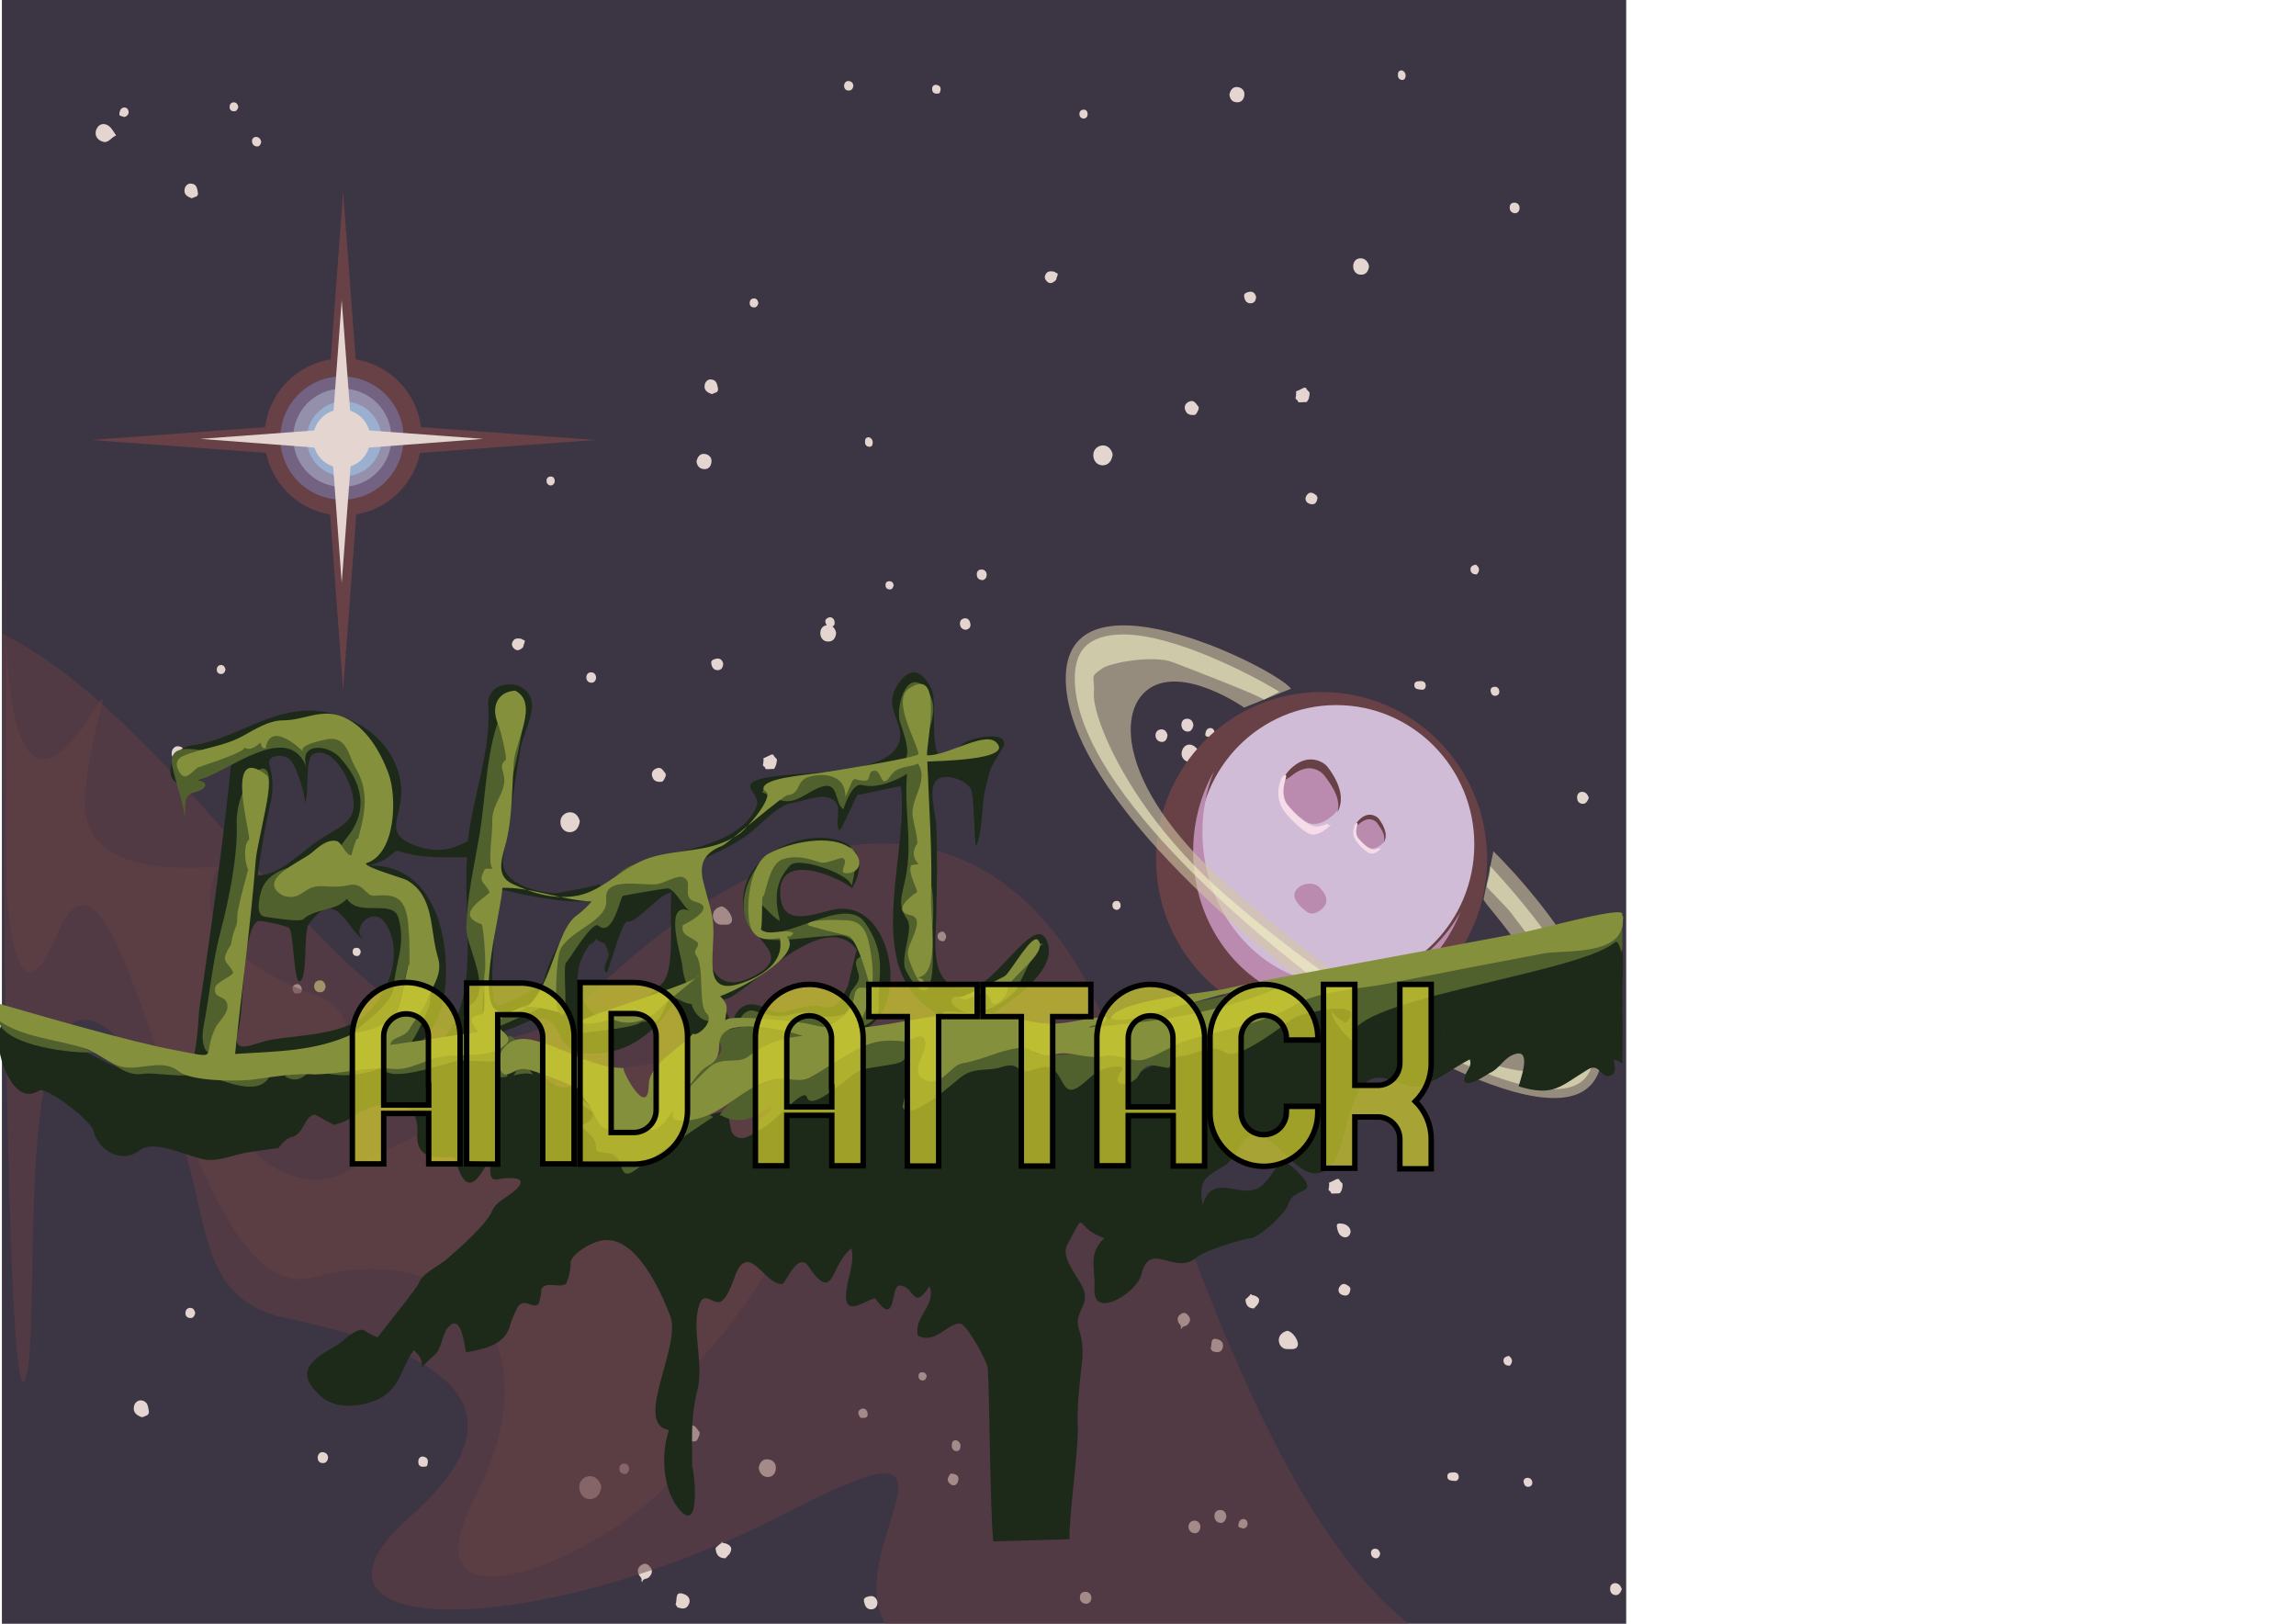 <?xml version="1.0" encoding="utf-8"?>
<!-- Generator: Adobe Illustrator 26.5.0, SVG Export Plug-In . SVG Version: 6.00 Build 0)  -->
<svg version="1.1" xmlns="http://www.w3.org/2000/svg" xmlns:xlink="http://www.w3.org/1999/xlink" x="0px" y="0px"
	 viewBox="0 0 841.9 595.3" style="enable-background:new 0 0 841.9 595.3;" xml:space="preserve">
<style type="text/css">
	.st0{fill:#3C3544;}
	.st1{fill:#829E3C;}
	.st2{fill:#6E8A44;}
	.st3{fill:#B9C67E;}
	.st4{fill:#5B6F31;}
	.st5{fill:#E5D5D0;}
	.st6{fill:#E3E491;}
	.st7{opacity:0.5;fill:#674145;enable-background:new    ;}
	.st8{fill:#674145;}
	.st9{fill:#746282;}
	.st10{fill:#948FAB;}
	.st11{fill:#9BB0D0;}
	.st12{fill:#D1BCD8;}
	.st13{fill:#BB8AAF;}
	.st14{opacity:0.6;fill:#D2C6A4;enable-background:new    ;}
	.st15{opacity:0.6;fill:#F3F2C5;enable-background:new    ;}
	.st16{fill:#F6DBE9;}
	.st17{fill:#1D2A19;}
	.st18{fill:#50612D;}
	.st19{fill:#85903D;}
	.st20{opacity:0.7;}
	.st21{fill:#D6D22F;}
	.st22{fill:none;stroke:#000000;stroke-width:2;stroke-miterlimit:10;}
</style>
<g id="Background_1_">
	<rect id="Back" x="0.7" y="-0.3" class="st0" width="595.6" height="842.9"/>
	<g id="Moon">
		<path class="st1" d="M194.9,719.8c-137.6-39-101.2-35.5-194.2-36.5l1.1,159.4h336.9c3,2.1,46.3,0,46.3,0S332.6,758.8,194.9,719.8z
			"/>
		<g>
			<path class="st2" d="M338.8,841.7c-3-2.1-9-13.4-23.2-7.4c-14.1,6-36.9-17-43.4-22s-38.5-19.5-57.6,0c-19.2,19.5-40.8,3-61.9-8.5
				c-21-11.5-14.5-17-45.4-4s-33.1,3-48.2,3.5c-15.1,0.5-70.9-21-53.3-56.5c17.6-35.5-4-34-4-34l-0.2-6l-0.9-0.2v136h351
				C345.1,842.7,339.8,842.4,338.8,841.7z"/>
			<path class="st2" d="M352.1,840.3h16.9l-0.4-0.3C363.1,840.2,357.2,840.3,352.1,840.3z"/>
		</g>
		<path class="st3" d="M0.5,679.4c0,0,57.6-19,211,40.7c111.4,43.3,126.6,56.7,179.7,122.6l-33.8-0.6c0,0-19.8-56.1-66.3-80.1
			c-46.5-23.9-92.6-24.7-127.2-44.3c-65.9-37.5-19.7-1.7-119.9-32.5C28.3,680.3,0,685.4,0,685.4L0.5,679.4z"/>
		<path class="st2" d="M88.3,722.4c28,18.5,36.9,36.7,14.1,56c-22.8,19.3-37.2,10.7-44.3,7.3c-7.1-3.3-65.5-30.3-24.4-59.3
			C55.4,711,80.1,717,88.3,722.4z"/>
		<path class="st4" d="M31,732.2c21.7-15.3,46.5-9.4,54.6-4c19.1,12.6,29.3,25,26.6,37.8c8.4-15.1-1.8-29.7-24.1-44.4
			c-8.2-5.4-32.9-11.3-54.6,4c-9,6.3-13.2,12.6-14.2,18.5C21.5,740.2,25.3,736.2,31,732.2z"/>
		<path class="st3" d="M18.2,739.5c1.2-2.9,5.9-8.1,3.8-0.6c-2.1,7.5-3.8,21.4,6.9,28.1c10.7,6.7,40.1,23,56.5,18.7
			c16.4-4.3,14.7-5.3,15.6-5.9s7.7-3.2,1.8,1.1c-5.9,4.3-16.6,11.6-28.2,10.4c-11.6-1.3-42-15.6-50.1-23.6
			C16.3,759.6,13.8,750.5,18.2,739.5z"/>
		<path class="st2" d="M203.1,767.5c20.6,12.1,27.2,24,10.4,36.7c-16.8,12.7-27.4,7-32.6,4.8c-5.2-2.2-48.2-19.9-18-38.9
			C178.9,760,197.1,763.9,203.1,767.5z"/>
		<path class="st4" d="M162.8,775.9c16-10.1,31.8-6.5,37.8-3c14,8.2,22.2,14.8,20.2,23.2c6.1-9.9-1.3-19.4-17.8-29.1
			c-6-3.5-24.2-7.4-40.2,2.6c-6.6,4.1-9.7,8.2-10.5,12.1C154,779.2,158.6,778.5,162.8,775.9z"/>
		<path class="st3" d="M151.5,778.7c0.9-1.9,6.7-5.1,5.2-0.2c-1.5,4.9-1.9,12.3,6,16.7c7.9,4.4,28.1,14.2,40.2,11.4
			c12.1-2.8,8.7-3,9.6-1.5c0.4,0.7,5.6-2.1,1.3,0.7c-4.3,2.8-12.2,7.6-20.8,6.8c-8.6-0.8-30.9-10.2-36.9-15.5
			C150.1,791.9,148.2,785.9,151.5,778.7z"/>
		<path class="st4" d="M74.5,758.5c-6.7,3.3-12.7-2.3-13.3-5c-1.6-7-5.6-7.2-4.3-10.6c-3,3.8-3.9,12.1,1.8,17.1
			c2.1,1.8,8.8,4.5,15.5,1.1c2.8-1.4,4.2-2.9,4.7-4.5C78,757.7,76.2,757.7,74.5,758.5z"/>
		<path class="st3" d="M78.9,757.8c-0.4,0.7-9.2,0.8-8.3-1.2c0.9-2,1.6-5.4-1.1-7.7c-2.7-2.3-5.2-2.9-10-2.4c-4.8,0.5-2-2.6-2.2-3.3
			c-0.1-0.3-2.3,0.6-0.4-0.4c1.8-0.9,5.1-2.5,8.4-1.7c3.2,0.8,11.2,6,13.1,8.6C80.2,752.4,80.6,755,78.9,757.8z"/>
		<path class="st2" d="M295.3,778c10.4,8.1,13.1,15.1,3,20.8c-10.1,5.7-15.5,1.8-18.2,0.3c-2.7-1.6-24.9-14.4-7-22.5
			C282.6,772.1,292.2,775.6,295.3,778z"/>
		<path class="st4" d="M272.6,779.6c9.5-4.3,17.8-1.3,20.9,1.1c7.1,5.5,11,9.7,9.4,14.1c4.1-5,0.7-10.7-7.6-17.2
			c-3-2.4-12.7-5.8-22.2-1.5c-3.9,1.8-5.9,3.8-6.6,5.8C267.6,780.8,270.1,780.8,272.6,779.6z"/>
		<path class="st3" d="M266.3,780.3c0.6-1,4.1-2.3,2.9,0.3c-1.2,2.6-1.9,6.6,2.1,9.6c4,3,14.3,9.8,21.1,9.1c6.8-0.7,5-1,5.3-0.1
			c0.2,0.4,3.2-0.7,0.7,0.5c-2.6,1.2-7.2,3.3-11.9,2.2c-4.6-1.1-16.1-7.8-19-11.1C264.5,787.4,264,784,266.3,780.3z"/>
	</g>
	<g id="Stars">
		<path class="st5" d="M321.8,587.4c-0.1,1.4-0.7,2.5-2.1,2.6c-2,0.2-2.6-1.4-2.9-2.9c-0.3-1.5,1.2-1.7,2.1-1.9
			C320.5,584.9,321.4,585.9,321.8,587.4z"/>
		<path class="st6" d="M119.4,361.6c-0.1,1.3-0.8,2.2-2,2.2c-1.4,0-2.3-1-2.2-2.4c0.1-1.2,0.9-2,2.2-2
			C118.6,359.5,119.2,360.4,119.4,361.6z"/>
		<path class="st5" d="M256.3,526.6c-0.2,0.4-0.4,0.7-0.5,1.1c-0.2,0.3-0.4,0.5-0.7,0.7l-0.1,0c-2,0.3-3.6-0.2-4.1-2.4
			c-0.4-1.4,0.4-2.5,1.5-3.1c2.4-1.2,3,1,4.2,2.2c-0.2,0.2-0.2,0.4,0,0.5C256.5,526,256.4,526.3,256.3,526.6z"/>
		<path class="st5" d="M197,470.3c-0.1,0.5-0.3,1-0.5,1.5c-1.2,1-2.4,2-3.9,0.5c-0.7-0.7-1-1.6-0.6-2.6c0.8-1.8,2.3-1.6,3.8-1.4
			c0.2,0.1,0.4,0.3,0.6,0.4C197.7,469,197.3,469.7,197,470.3z"/>
		<path class="st5" d="M350.6,528c1.2,0.4,1.7,1.3,1.6,2.5c-0.1,0.9-0.6,1.6-1.6,1.5c-1.4-0.2-1.7-1.3-1.6-2.5
			C349.1,528.6,349.5,528,350.6,528z"/>
		<path class="st5" d="M247.7,588.2c0.8-1.6-0.6-5.4,3.5-3.6c1.4,0.6,2.1,2,1.4,3.5c-0.9,2.1-2.6,1.7-4.2,1.2
			C248.2,588.9,247.9,588.5,247.7,588.2z"/>
		<path class="st5" d="M243.5,662.7c-0.1,1.9-0.9,3.1-2.5,3c-1.5-0.1-2.5-1.3-2.5-2.8c0-1.4,1-2.4,2.3-2.5
			C242.5,660.4,243.2,661.6,243.5,662.7z"/>
		<path class="st5" d="M429.3,833.6c-0.6,1.5-1.2,2.7-2.7,2.5c-1.6-0.2-2.3-1.4-2.2-3c0.1-1.3,0.9-2.1,2.2-2
			C428.2,831.2,428.8,832.4,429.3,833.6z"/>
		<path class="st5" d="M318.6,704.8c-0.1,2.1-0.9,3.6-3.3,2.8c-1.4-0.5-2.2-1.9-1.4-3.4c1.4-2.3,3-1.2,4.5,0
			C318.3,704.5,318.4,704.7,318.6,704.8z"/>
		<path class="st5" d="M459.4,719c-0.2,1.5-1.2,1.7-2.4,1.5c-1.2-0.2-2.4-0.4-2.4-1.8c0-1.8,1.6-1.6,2.8-1.7
			C458.7,717,459.3,717.8,459.4,719z"/>
		<path class="st5" d="M426.3,751.1c-0.3,1.2-0.9,2.1-1.9,2c-1.1-0.1-2-1-1.9-2.3c0.1-1.1,0.8-1.8,1.9-1.8
			C425.7,749.1,426.1,750.1,426.3,751.1z"/>
		<path class="st5" d="M480.5,668.1c1.6,1.3,1.7,2.6,0.4,4.2c-1.4,0.1-2.5-0.5-2.6-1.9C478,668.7,479.1,668.2,480.5,668.1z"/>
		<path class="st5" d="M490.3,721.2c-0.1,1.1-0.5,1.9-1.7,2c-1.2,0.1-1.8-0.8-1.9-1.8c-0.2-1.2,0.5-1.9,1.6-2
			C489.5,719.3,490,720.1,490.3,721.2z"/>
		<path class="st5" d="M54.6,517.5l0,0.3c-0.1,0.7-0.5,1.1-1.2,1.3c-0.4,0.2-0.9,0.4-1.3,0.5c-1.8-0.6-3.4-1.6-3-3.9
			c0.2-1.3,1.3-2.4,2.7-2.3C54.2,513.7,54.3,515.7,54.6,517.5z"/>
		<path class="st5" d="M120.3,534.5c-0.2,1.2-0.8,1.9-1.9,1.9c-1.3,0-2-0.9-1.9-2.2c0.1-1.1,0.8-1.9,1.9-1.8
			C119.6,532.5,120.3,533.3,120.3,534.5z"/>
		<path class="st5" d="M217.1,548.3c-1.1-0.1-1.8-0.8-1.9-1.9c0-1.2,0.7-1.8,1.9-1.8c1,0,1.5,0.7,1.6,1.6
			C218.8,547.3,218.2,548,217.1,548.3z"/>
		<path class="st5" d="M156.3,537.6c-1.8,0.4-3.1,0.1-2.9-2.1c0.1-0.9,0.8-1.6,1.7-1.5c2.1,0.3,2,1.8,1.5,3.4L156.3,537.6z"/>
		<path class="st5" d="M71.6,481.4c-0.3,1.2-0.9,2-2,1.8c-1.1-0.1-1.7-0.9-1.6-2c0.1-1.1,0.8-1.8,1.9-1.7
			C71.1,479.6,71.4,480.6,71.6,481.4z"/>
		<path class="st5" d="M158.7,618.7c-1.5-0.2-2.3-1-2.4-2.4c-0.1-1.3,0.6-2.2,1.9-2.4c1.5-0.2,2.3,0.8,2.6,2.1
			C160.9,617.5,160.1,618.4,158.7,618.7z"/>
		<path class="st5" d="M100.6,617.3c-0.8-1.4-1.7-2.9,0.4-3.8c1.2-0.5,2.3,0.4,2.5,1.6C104,617.6,102.3,617.5,100.6,617.3
			L100.6,617.3z"/>
		<path class="st5" d="M128.5,599.8c-0.2,1-0.6,1.8-1.6,1.8c-1.2,0-1.8-0.7-1.8-1.8c0-0.9,0.5-1.6,1.5-1.6
			C127.7,598.1,128.3,598.9,128.5,599.8z"/>
		<path class="st5" d="M235.5,580.1l-0.1-0.3l-0.3,0c0.6-1.2-0.5-1.7-0.9-2.6c-0.7-1.5-0.2-2.7,1.1-3.5c1.4-0.9,2.4-0.1,3.2,0.9
			c0.9,1.3,0.6,2.5-0.6,3.7C237.2,579,235.6,578.6,235.5,580.1z"/>
		<path class="st5" d="M310.7,667.3c-1,0.1-2,0.1-2.9,0.1c0,0-0.1,0-0.1,0c-0.4-0.1-0.6-0.4-0.7-0.8l-0.1-0.1
			c-0.8-0.3-0.9-0.9-0.6-1.6c0-0.4,0-0.9,0.1-1.4c-0.3-0.5-0.1-0.9,0.5-0.9c0.9-0.4,1.8-0.8,2.7-1.2c0.6-0.1,1.1-0.2,1.3,0.6
			c0.4,0.5,0.8,0.9,1.2,1.4C311.9,664.9,311.7,666.2,310.7,667.3z"/>
		<path class="st5" d="M267.5,569.7c-0.5,0.5-1,1-1.5,1.6c-2.6,0-3.5-1.5-3.6-3.8c0.6-0.6,1.3-1.2,1.9-1.7c0.2-0.6,0.5-0.7,0.9-0.1
			l0.2,0.1l0.2-0.1C267.6,566.3,269,567.3,267.5,569.7z"/>
		<path class="st5" d="M220.5,545c-0.3,2.7-1.7,4.6-4.2,4.6c-2.3,0-3.8-1.9-3.9-4.2c-0.1-2.4,1.7-4.2,3.9-4.2
			C218.3,541.1,219.9,542.8,220.5,545z"/>
		<path class="st5" d="M278.2,538.2c0.3-1.9,1.3-3.3,3.2-3.2c1.8,0.1,3.2,1.3,3.1,3.3c-0.1,1.8-1.1,3.3-3.1,3.2
			C279.6,541.4,278.5,540.1,278.2,538.2z"/>
		<path class="st5" d="M261.4,669.3c-2.2,0.6-3.1,3.2-5.4,2.7c-1.9-0.5-3.6-1.8-3.1-4.2c0.3-1.9,1.7-3.5,3.7-3.2
			C258.9,664.9,259.9,667.1,261.4,669.3z"/>
		<path class="st5" d="M261.2,663.9c-0.8-0.5-2.1-0.2-1.8-1.7c0.3-1.2,0.7-2.2,2-2.2c1.1,0,1.8,0.9,1.8,2
			C263.2,663.2,262.3,663.8,261.2,663.9z"/>
		<path class="st5" d="M387.3,657.5c2,0.1,4.8,3.9,4.4,6c-0.4,2.3-2.8,1.6-4.1,1.7c-2.2,0.2-3.9-1.5-3.9-3.9
			C383.8,659.2,385.4,658,387.3,657.5z"/>
		<path class="st5" d="M318.7,681.4c-0.3,1.3-1.2,2.2-2.6,1.9c-2.3-0.5-2.7-2.6-3.1-4.5c-0.3-1.5,1.1-1.4,2-1.3
			C317.2,677.7,318.9,679.6,318.7,681.4z"/>
		<path class="st5" d="M138.5,640.7c0.3,0,0.5,0.1,0.8,0.1c2.2,0.3,2.9,1.6,2.2,3.5c-0.4,1.1-1.6,1.7-2.8,1
			C136.5,644,137.3,642.3,138.5,640.7C138.4,640.7,138.5,640.7,138.5,640.7z"/>
		<path class="st5" d="M336.9,610.2c-0.2,2.2-1.3,3.6-3.4,3.6c-1.8-0.1-3.1-1.4-3.2-3.2c-0.1-2,1-3.7,3.1-3.7
			C335.3,606.9,336.5,608.3,336.9,610.2z"/>
		<path class="st5" d="M398.4,588c-1.5-0.1-2.3-0.8-2.4-2c-0.2-1.5,0.7-2.5,2.1-2.4c1.2,0,2,0.9,2.1,2.2
			C400.2,587,399.5,587.8,398.4,588z"/>
		<path class="st5" d="M451.4,440.6c-0.2,0.3-0.3,0.6-0.5,1c-0.2,0.2-0.4,0.4-0.6,0.6l-0.1,0c-1.8,0.2-3.1-0.2-3.6-2.1
			c-0.3-1.2,0.3-2.2,1.4-2.7c2.1-1,2.7,0.9,3.7,2c-0.2,0.2-0.2,0.3,0,0.5C451.6,440.1,451.5,440.3,451.4,440.6z"/>
		<path class="st5" d="M399.7,391.5c-0.1,0.4-0.3,0.9-0.4,1.3c-1,0.9-2.1,1.7-3.4,0.4c-0.6-0.6-0.9-1.4-0.5-2.3
			c0.7-1.6,2-1.4,3.3-1.2c0.2,0.1,0.4,0.3,0.6,0.4C400.3,390.3,399.9,390.9,399.7,391.5z"/>
		<path class="st5" d="M526.1,315.9c1,0.3,1.5,1.1,1.4,2.2c0,0.8-0.5,1.4-1.4,1.3c-1.2-0.2-1.5-1.1-1.4-2.1
			C524.7,316.5,525.1,315.9,526.1,315.9z"/>
		<path class="st5" d="M443.9,494.4c0.7-1.4-0.5-4.7,3.1-3.2c1.2,0.5,1.8,1.7,1.3,3.1c-0.7,1.9-2.2,1.5-3.7,1.1
			C444.3,495,444.1,494.7,443.9,494.4z"/>
		<path class="st5" d="M440.2,559.5c-0.1,1.6-0.8,2.7-2.2,2.6c-1.3-0.1-2.2-1.1-2.2-2.4c0-1.2,0.8-2.1,2-2.2
			C439.3,557.4,439.9,558.4,440.2,559.5z"/>
		<path class="st5" d="M594.7,582.6c-0.5,1.3-1.1,2.3-2.4,2.2c-1.4-0.2-2-1.2-1.9-2.6c0.1-1.1,0.8-1.8,1.9-1.8
			C593.8,580.5,594.3,581.6,594.7,582.6z"/>
		<path class="st5" d="M495.2,472.3c-0.1,1.8-0.8,3.2-2.9,2.5c-1.3-0.4-1.9-1.6-1.2-2.9c1.2-2,2.6-1.1,3.9,0
			C494.9,472,494.9,472.2,495.2,472.3z"/>
		<path class="st5" d="M534.9,541.6c-0.2,1.3-1,1.5-2.1,1.3c-1-0.1-2.1-0.3-2.1-1.6c0-1.6,1.4-1.4,2.4-1.5
			C534.4,539.8,534.9,540.5,534.9,541.6z"/>
		<path class="st5" d="M506.1,569.6c-0.2,1.1-0.8,1.8-1.7,1.7c-1-0.1-1.7-0.9-1.7-2c0-0.9,0.7-1.6,1.6-1.5
			C505.5,567.8,505.9,568.8,506.1,569.6z"/>
		<path class="st5" d="M553.3,497.1c1.4,1.1,1.5,2.3,0.3,3.6c-1.2,0-2.2-0.4-2.3-1.7C551.2,497.7,552.2,497.3,553.3,497.1z"/>
		<path class="st5" d="M561.9,543.4c0,0.9-0.4,1.6-1.5,1.7c-1,0.1-1.5-0.7-1.7-1.6c-0.2-1,0.4-1.7,1.4-1.7
			C561.2,541.8,561.7,542.5,561.9,543.4z"/>
		<path class="st5" d="M230.7,538.5c-0.1,1.1-0.7,1.9-1.7,1.9c-1.2,0-2-0.9-1.9-2.1c0.1-1.1,0.8-1.8,1.9-1.7
			C230.1,536.6,230.6,537.4,230.7,538.5z"/>
		<path class="st5" d="M275.4,432.7l0,0.3c-0.1,0.6-0.4,1-1.1,1.1c-0.4,0.2-0.8,0.3-1.2,0.5c-1.6-0.6-3-1.4-2.6-3.4
			c0.2-1.1,1.1-2.1,2.3-2C275,429.4,275.1,431.1,275.4,432.7z"/>
		<path class="st5" d="M409.5,333.6c-1-0.1-1.6-0.7-1.6-1.7c0-1,0.6-1.6,1.6-1.6c0.9,0,1.3,0.6,1.4,1.4
			C411,332.8,410.5,333.4,409.5,333.6z"/>
		<path class="st5" d="M290.2,401.1c-0.3,1.1-0.8,1.7-1.8,1.6c-1-0.1-1.5-0.8-1.4-1.8c0.1-1,0.7-1.5,1.7-1.5
			C289.8,399.6,290,400.5,290.2,401.1z"/>
		<path class="st5" d="M472.7,399c-0.1,1.2-0.6,2.2-1.9,2.3c-1.7,0.1-2.3-1.2-2.5-2.5c-0.2-1.3,1.1-1.5,1.8-1.7
			C471.6,396.8,472.4,397.7,472.7,399z"/>
		<path class="st5" d="M366.2,521c-1.3-0.1-2-0.9-2.1-2.1c-0.1-1.1,0.5-1.9,1.6-2.1c1.3-0.2,2,0.7,2.2,1.9
			C368.2,520,367.4,520.7,366.2,521z"/>
		<path class="st5" d="M315.5,519.8c-0.7-1.2-1.5-2.5,0.4-3.3c1.1-0.4,2,0.4,2.2,1.4C318.5,520,317,519.9,315.5,519.8L315.5,519.8z"
			/>
		<path class="st5" d="M339.8,504.5c-0.2,0.9-0.5,1.6-1.4,1.6c-1,0-1.6-0.6-1.6-1.6c0-0.8,0.4-1.4,1.3-1.4
			C339.2,503.1,339.6,503.7,339.8,504.5z"/>
		<path class="st5" d="M433.3,487.3l-0.1-0.3l-0.3,0c0.5-1-0.5-1.5-0.8-2.2c-0.6-1.3-0.2-2.4,1-3.1c1.2-0.8,2.1-0.1,2.8,0.8
			c0.8,1.2,0.5,2.2-0.5,3.2C434.8,486.4,433.4,486,433.3,487.3z"/>
		<path class="st5" d="M491.2,437.5c-0.9,0-1.7,0.1-2.6,0.1c0,0-0.1,0-0.1,0c-0.4-0.1-0.6-0.3-0.6-0.7l-0.1-0.1
			c-0.7-0.3-0.8-0.8-0.5-1.4c0-0.4,0-0.8,0.1-1.2c-0.2-0.5-0.1-0.7,0.4-0.8c0.8-0.4,1.6-0.7,2.3-1.1c0.5-0.1,1-0.2,1.1,0.5
			c0.4,0.4,0.7,0.8,1.1,1.2C492.3,435.4,492.1,436.6,491.2,437.5z"/>
		<path class="st5" d="M461.1,478.3c-0.4,0.5-0.9,0.9-1.3,1.4c-2.2,0-3-1.3-3.1-3.3c0.5-0.5,1.1-1,1.6-1.5c0.2-0.6,0.4-0.6,0.8-0.1
			l0.1,0.1l0.1-0.1C461.3,475.3,462.5,476.2,461.1,478.3z"/>
		<path class="st5" d="M420.1,456.7c-0.3,2.3-1.5,4-3.7,4c-2,0-3.4-1.7-3.4-3.6c-0.1-2.1,1.5-3.6,3.4-3.7
			C418.3,453.3,419.7,454.8,420.1,456.7z"/>
		<path class="st5" d="M462.9,324.8c0.3-1.6,1.2-2.9,2.8-2.8c1.5,0.1,2.8,1.1,2.7,2.8c-0.1,1.6-1,2.9-2.7,2.8
			C464,327.6,463.1,326.4,462.9,324.8z"/>
		<path class="st5" d="M449.7,556.1c-0.3,1.2-0.9,2.4-2.3,2.2c-1.3-0.1-2.1-1.2-2.1-2.5c0-1.4,0.9-2.3,2.3-2.2
			C448.8,553.6,449.6,554.6,449.7,556.1z"/>
		<path class="st5" d="M455.7,560.4c-0.7-0.5-1.9-0.1-1.6-1.5c0.2-1.1,0.6-1.9,1.8-2c1,0,1.5,0.8,1.6,1.7
			C457.4,559.8,456.6,560.4,455.7,560.4z"/>
		<path class="st5" d="M472,487.9c1.8,0.1,4.2,3.4,3.9,5.2c-0.4,2-2.5,1.4-3.6,1.5c-1.9,0.2-3.4-1.3-3.4-3.4
			C469,489.4,470.4,488.3,472,487.9z"/>
		<path class="st5" d="M495.2,451.9c-0.3,1.1-1.1,1.9-2.3,1.7c-2-0.4-2.4-2.3-2.7-3.9c-0.2-1.3,0.9-1.2,1.7-1.1
			C493.9,448.7,495.5,450.3,495.2,451.9z"/>
		<path class="st5" d="M348.6,540.2c0.2,0,0.5,0.1,0.7,0.1c1.9,0.2,2.6,1.4,1.9,3.1c-0.4,1-1.4,1.5-2.4,0.9
			C346.8,543.1,347.5,541.6,348.6,540.2C348.5,540.2,348.6,540.2,348.6,540.2z"/>
		<path class="st5" d="M514.1,387.7c-0.2,1.9-1.2,3.2-3,3.1c-1.6,0-2.7-1.2-2.8-2.8c-0.1-1.8,0.9-3.2,2.7-3.2
			C512.7,384.8,513.8,386,514.1,387.7z"/>
		<path class="st5" d="M567.8,368.3c-1.3-0.1-2-0.7-2.1-1.8c-0.2-1.3,0.6-2.2,1.8-2.1c1,0,1.8,0.8,1.8,1.9
			C569.3,367.4,568.7,368.1,567.8,368.3z"/>
		<path class="st5" d="M243.9,285c-0.2,0.3-0.3,0.6-0.5,1c-0.2,0.2-0.4,0.4-0.6,0.6l-0.1,0c-1.8,0.2-3.1-0.2-3.6-2.1
			c-0.3-1.2,0.3-2.2,1.4-2.7c2.1-1,2.7,0.9,3.7,2c-0.2,0.2-0.2,0.3,0,0.5C244.1,284.4,244,284.7,243.9,285z"/>
		<path class="st5" d="M192.2,235.9c-0.1,0.4-0.3,0.9-0.4,1.4c-1,0.9-2.1,1.7-3.4,0.4c-0.6-0.6-0.9-1.4-0.5-2.3
			c0.7-1.6,2-1.4,3.3-1.2c0.2,0.1,0.4,0.3,0.6,0.4C192.8,234.7,192.4,235.3,192.2,235.9z"/>
		<path class="st5" d="M318.6,160.3c1,0.3,1.5,1.1,1.4,2.2c0,0.8-0.5,1.4-1.4,1.3c-1.2-0.2-1.5-1.1-1.4-2.1
			C317.2,160.8,317.6,160.3,318.6,160.3z"/>
		<path class="st5" d="M387.2,427c-0.5,1.3-1.1,2.3-2.4,2.2c-1.4-0.2-2-1.2-1.9-2.6c0.1-1.1,0.8-1.8,1.9-1.8
			C386.3,424.9,386.8,426,387.2,427z"/>
		<path class="st5" d="M287.7,316.7c-0.1,1.8-0.8,3.2-2.9,2.5c-1.3-0.4-1.9-1.6-1.2-2.9c1.2-2,2.6-1.1,3.9,0
			C287.4,316.4,287.4,316.6,287.7,316.7z"/>
		<path class="st5" d="M327.4,386c-0.2,1.4-1,1.5-2.1,1.3c-1-0.1-2.1-0.3-2.1-1.6c0-1.6,1.4-1.4,2.4-1.5
			C326.9,384.2,327.4,384.9,327.4,386z"/>
		<path class="st5" d="M298.6,414c-0.2,1.1-0.8,1.8-1.7,1.7c-1-0.1-1.7-0.9-1.7-2c0.1-0.9,0.7-1.6,1.6-1.5
			C298,412.2,298.4,413.1,298.6,414z"/>
		<path class="st5" d="M345.8,341.5c1.4,1.1,1.5,2.3,0.3,3.6c-1.2,0-2.2-0.4-2.3-1.7C343.7,342.1,344.7,341.6,345.8,341.5z"/>
		<path class="st5" d="M354.4,387.8c0,0.9-0.4,1.6-1.5,1.7c-1,0.1-1.5-0.7-1.7-1.6c-0.2-1,0.4-1.7,1.4-1.7
			C353.7,386.2,354.2,386.9,354.4,387.8z"/>
		<path class="st5" d="M23.2,382.9c-0.1,1.1-0.7,1.9-1.7,1.9c-1.2,0-2-0.9-1.9-2.1c0.1-1.1,0.8-1.8,1.9-1.7
			C22.6,381,23.1,381.8,23.2,382.9z"/>
		<path class="st5" d="M67.9,277.1l0,0.3c-0.1,0.6-0.4,1-1.1,1.1c-0.4,0.2-0.8,0.3-1.2,0.5c-1.6-0.6-3-1.4-2.6-3.4
			c0.2-1.1,1.1-2.1,2.3-2C67.5,273.7,67.6,275.5,67.9,277.1z"/>
		<path class="st5" d="M117.6,166c-0.2,1-0.7,1.6-1.7,1.6c-1.2,0-1.7-0.8-1.7-1.9c0.1-0.9,0.7-1.6,1.6-1.6
			C116.9,164.2,117.5,164.9,117.6,166z"/>
		<path class="st5" d="M202,178c-1-0.1-1.6-0.7-1.6-1.7c0-1,0.6-1.6,1.6-1.6c0.9,0,1.3,0.6,1.4,1.4C203.5,177.1,203,177.8,202,178z"
			/>
		<path class="st5" d="M149,168.6c-1.5,0.4-2.7,0-2.6-1.8c0-0.8,0.7-1.4,1.5-1.3c1.9,0.3,1.8,1.6,1.3,2.9
			C149.2,168.5,149,168.6,149,168.6z"/>
		<path class="st5" d="M82.7,245.5c-0.3,1.1-0.8,1.7-1.8,1.6c-1-0.1-1.5-0.8-1.4-1.8c0.1-1,0.7-1.5,1.7-1.5
			C82.3,244,82.5,244.8,82.7,245.5z"/>
		<path class="st5" d="M265.2,243.4c-0.1,1.2-0.6,2.2-1.9,2.3c-1.7,0.1-2.3-1.2-2.5-2.5c-0.2-1.3,1.1-1.5,1.8-1.7
			C264.1,241.2,264.9,242,265.2,243.4z"/>
		<path class="st5" d="M158.7,365.4c-1.3-0.1-2-0.9-2.1-2.1c-0.1-1.1,0.5-1.9,1.6-2.1c1.3-0.2,2,0.7,2.2,1.9
			C160.7,364.4,159.9,365.1,158.7,365.4z"/>
		<path class="st5" d="M108,364.2c-0.7-1.2-1.5-2.5,0.4-3.3c1.1-0.4,2,0.4,2.2,1.4C111,364.4,109.5,364.3,108,364.2L108,364.2z"/>
		<path class="st5" d="M132.3,348.9c-0.2,0.9-0.5,1.6-1.4,1.6c-1,0-1.6-0.6-1.6-1.6c0-0.8,0.4-1.4,1.3-1.4
			C131.7,347.4,132.1,348.1,132.3,348.9z"/>
		<path class="st5" d="M283.8,281.9c-0.9,0-1.7,0.1-2.6,0.1c0,0-0.1,0-0.1,0c-0.4-0.1-0.6-0.3-0.6-0.7l-0.1-0.1
			c-0.7-0.3-0.8-0.8-0.5-1.4c0-0.4,0-0.8,0.1-1.2c-0.2-0.5-0.1-0.7,0.4-0.8c0.8-0.4,1.6-0.7,2.3-1.1c0.5-0.1,1-0.2,1.1,0.5
			c0.4,0.4,0.7,0.8,1.1,1.2C284.8,279.7,284.6,280.9,283.8,281.9z"/>
		<path class="st5" d="M212.6,301.1c-0.3,2.3-1.5,4-3.7,4c-2,0-3.4-1.7-3.4-3.6c-0.1-2.1,1.5-3.6,3.4-3.7
			C210.8,297.7,212.2,299.2,212.6,301.1z"/>
		<path class="st5" d="M255.4,169.2c0.3-1.6,1.2-2.9,2.8-2.8c1.5,0.1,2.8,1.1,2.7,2.8c-0.1,1.6-1,2.9-2.7,2.8
			C256.5,171.9,255.6,170.8,255.4,169.2z"/>
		<path class="st5" d="M245.4,411.6c-1.9,0.6-2.7,2.8-4.7,2.3c-1.6-0.4-3.1-1.6-2.8-3.7c0.3-1.7,1.5-3,3.2-2.8
			C243.2,407.8,244.1,409.7,245.4,411.6z"/>
		<path class="st5" d="M248.2,404.8c-0.7-0.5-1.9-0.1-1.6-1.5c0.2-1.1,0.6-1.9,1.8-2c1,0,1.5,0.8,1.6,1.7
			C249.9,404.2,249.1,404.7,248.2,404.8z"/>
		<path class="st5" d="M264.5,332.3c1.8,0.1,4.2,3.4,3.9,5.2c-0.4,2-2.5,1.4-3.6,1.5c-1.9,0.2-3.4-1.3-3.4-3.4
			C261.5,333.7,262.9,332.7,264.5,332.3z"/>
		<path class="st5" d="M141.1,384.6c0.2,0,0.5,0.1,0.7,0.1c1.9,0.2,2.6,1.4,1.9,3.1c-0.4,1-1.4,1.5-2.4,0.9
			C139.3,387.4,140,386,141.1,384.6C141,384.6,141.1,384.6,141.1,384.6z"/>
		<path class="st5" d="M306.6,232.1c-0.2,1.9-1.2,3.2-3,3.1c-1.6,0-2.7-1.2-2.8-2.8c-0.1-1.8,0.9-3.2,2.7-3.2
			C305.2,229.1,306.3,230.4,306.6,232.1z"/>
		<path class="st5" d="M360.3,212.7c-1.3-0.1-2-0.7-2.1-1.8c-0.2-1.3,0.6-2.2,1.8-2.1c1,0,1.8,0.8,1.8,1.9
			C361.8,211.8,361.2,212.5,360.3,212.7z"/>
		<path class="st5" d="M439.3,150.5c-0.2,0.3-0.3,0.6-0.5,1c-0.2,0.2-0.4,0.4-0.6,0.6l-0.1,0c-1.8,0.2-3.1-0.2-3.6-2.1
			c-0.3-1.2,0.3-2.2,1.4-2.7c2.1-1,2.7,0.9,3.7,2c-0.2,0.2-0.2,0.3,0,0.5C439.5,150,439.4,150.3,439.3,150.5z"/>
		<path class="st5" d="M387.6,101.4c-0.1,0.4-0.3,0.9-0.4,1.3c-1,0.9-2.1,1.7-3.4,0.4c-0.6-0.6-0.9-1.4-0.5-2.3
			c0.7-1.6,2-1.4,3.3-1.2c0.2,0.1,0.4,0.3,0.6,0.4C388.2,100.2,387.8,100.9,387.6,101.4z"/>
		<path class="st5" d="M514,25.8c1,0.3,1.5,1.1,1.4,2.2c-0.1,0.8-0.5,1.4-1.4,1.3c-1.2-0.2-1.5-1.1-1.4-2.1
			C512.6,26.4,513,25.8,514,25.8z"/>
		<path class="st5" d="M428.1,269.4c-0.1,1.6-0.8,2.7-2.2,2.6c-1.3-0.1-2.2-1.1-2.2-2.4c0-1.2,0.8-2.1,2-2.2
			C427.2,267.3,427.8,268.4,428.1,269.4z"/>
		<path class="st5" d="M582.6,292.5c-0.5,1.3-1.1,2.3-2.4,2.2c-1.4-0.2-2-1.2-1.9-2.6c0.1-1.1,0.8-1.8,1.9-1.8
			C581.7,290.4,582.2,291.5,582.6,292.5z"/>
		<path class="st5" d="M483.1,182.2c-0.1,1.8-0.8,3.2-2.9,2.5c-1.3-0.4-1.9-1.7-1.2-2.9c1.2-2,2.6-1.1,3.9,0
			C482.8,182,482.8,182.1,483.1,182.2z"/>
		<path class="st5" d="M522.8,251.5c-0.2,1.4-1,1.5-2.1,1.3c-1-0.1-2.1-0.3-2.1-1.6c0-1.6,1.4-1.4,2.4-1.5
			C522.3,249.7,522.8,250.4,522.8,251.5z"/>
		<path class="st5" d="M494,279.5c-0.2,1.1-0.8,1.8-1.7,1.7c-1-0.1-1.7-0.9-1.7-2c0-0.9,0.7-1.6,1.6-1.5
			C493.4,277.8,493.8,278.7,494,279.5z"/>
		<path class="st5" d="M541.2,207c1.4,1.1,1.5,2.3,0.3,3.6c-1.2,0-2.2-0.4-2.3-1.7C539.1,207.6,540.1,207.2,541.2,207z"/>
		<path class="st5" d="M549.8,253.4c0,0.9-0.4,1.6-1.5,1.7c-1,0.1-1.5-0.7-1.7-1.6c-0.2-1,0.4-1.7,1.4-1.7
			C549.1,251.7,549.6,252.4,549.8,253.4z"/>
		<path class="st5" d="M218.6,248.4c-0.1,1.1-0.7,1.9-1.7,1.9c-1.2,0-2-0.9-1.9-2.1c0.1-1.1,0.8-1.8,1.9-1.7
			C218,246.6,218.5,247.4,218.6,248.4z"/>
		<path class="st5" d="M263.3,142.6l0,0.3c-0.1,0.6-0.4,1-1.1,1.1c-0.4,0.2-0.8,0.3-1.2,0.5c-1.6-0.6-3-1.4-2.6-3.4
			c0.2-1.1,1.1-2.1,2.3-2C262.9,139.3,263,141.1,263.3,142.6z"/>
		<path class="st5" d="M312.9,31.6c-0.2,1-0.7,1.6-1.7,1.6c-1.2,0-1.7-0.8-1.7-1.9c0.1-0.9,0.7-1.6,1.6-1.6
			C312.3,29.8,312.9,30.5,312.9,31.6z"/>
		<path class="st5" d="M397.4,43.5c-1-0.1-1.6-0.7-1.6-1.7c0-1,0.6-1.6,1.6-1.6c0.9,0,1.3,0.6,1.4,1.4
			C398.9,42.7,398.4,43.3,397.4,43.5z"/>
		<path class="st5" d="M344.4,34.2c-1.5,0.4-2.7,0-2.6-1.8c0-0.8,0.7-1.4,1.5-1.3c1.9,0.3,1.8,1.6,1.3,2.9L344.4,34.2z"/>
		<path class="st5" d="M278.1,111.1c-0.3,1.1-0.8,1.7-1.8,1.6c-1-0.1-1.5-0.8-1.4-1.8c0.1-1,0.7-1.5,1.7-1.5
			C277.7,109.5,277.9,110.4,278.1,111.1z"/>
		<path class="st5" d="M460.6,108.9c-0.1,1.2-0.6,2.2-1.9,2.3c-1.7,0.1-2.3-1.2-2.5-2.5c-0.2-1.3,1.1-1.5,1.8-1.7
			C459.5,106.7,460.3,107.6,460.6,108.9z"/>
		<path class="st5" d="M354.1,230.9c-1.3-0.1-2-0.9-2.1-2.1c-0.1-1.1,0.5-1.9,1.6-2.1c1.3-0.2,2,0.7,2.2,1.9
			C356.1,229.9,355.3,230.7,354.1,230.9z"/>
		<path class="st5" d="M303.4,229.7c-0.7-1.2-1.5-2.5,0.4-3.3c1.1-0.4,2,0.4,2.2,1.4C306.4,229.9,304.9,229.8,303.4,229.7
			L303.4,229.7z"/>
		<path class="st5" d="M327.7,214.5c-0.2,0.9-0.5,1.6-1.4,1.6c-1,0-1.6-0.6-1.6-1.6c0-0.8,0.4-1.4,1.3-1.4
			C327.1,213,327.5,213.7,327.7,214.5z"/>
		<path class="st5" d="M479.1,147.4c-0.9,0-1.7,0.1-2.6,0.1c0,0-0.1,0-0.1,0c-0.4-0.1-0.6-0.3-0.6-0.7l-0.1-0.1
			c-0.7-0.3-0.8-0.8-0.5-1.4c0-0.4,0-0.8,0.1-1.2c-0.2-0.5-0.1-0.7,0.4-0.8c0.8-0.4,1.6-0.7,2.3-1.1c0.5-0.1,1-0.2,1.1,0.5
			c0.4,0.4,0.7,0.8,1.1,1.2C480.2,145.3,480,146.5,479.1,147.4z"/>
		<path class="st5" d="M408,166.6c-0.3,2.3-1.5,4-3.7,4c-2,0-3.4-1.7-3.4-3.6c-0.1-2.1,1.5-3.6,3.4-3.7
			C406.2,163.2,407.6,164.7,408,166.6z"/>
		<path class="st5" d="M450.8,34.7c0.3-1.6,1.2-2.9,2.8-2.8c1.5,0.1,2.8,1.1,2.7,2.8c-0.1,1.6-1,2.9-2.7,2.8
			C451.9,37.5,451,36.4,450.8,34.7z"/>
		<path class="st5" d="M440.8,277.2c-1.9,0.6-2.7,2.8-4.7,2.3c-1.6-0.4-3.1-1.6-2.8-3.7c0.3-1.7,1.5-3,3.2-2.8
			C438.6,273.4,439.5,275.3,440.8,277.2z"/>
		<path class="st5" d="M437.6,266c-0.3,1.2-0.9,2.4-2.3,2.2c-1.3-0.1-2.1-1.2-2.1-2.5c0-1.4,0.9-2.3,2.3-2.2
			C436.7,263.6,437.5,264.5,437.6,266z"/>
		<path class="st5" d="M443.6,270.4c-0.7-0.5-1.9-0.1-1.6-1.5c0.2-1.1,0.6-1.9,1.8-2c1,0,1.5,0.8,1.6,1.7
			C445.3,269.8,444.5,270.3,443.6,270.4z"/>
		<path class="st5" d="M336.4,250.1c0.2,0,0.5,0.1,0.7,0.1c1.9,0.2,2.6,1.4,1.9,3.1c-0.4,1-1.4,1.5-2.4,0.9
			C334.7,253,335.4,251.5,336.4,250.1C336.4,250.1,336.4,250.1,336.4,250.1z"/>
		<path class="st5" d="M502,97.6c-0.2,1.9-1.2,3.2-3,3.1c-1.6,0-2.7-1.2-2.8-2.8c-0.1-1.8,0.9-3.2,2.7-3.2
			C500.6,94.7,501.7,96,502,97.6z"/>
		<path class="st5" d="M555.7,78.2c-1.3-0.1-2-0.7-2.1-1.8c-0.2-1.3,0.6-2.2,1.8-2.1c1,0,1.8,0.8,1.8,1.9
			C557.2,77.4,556.6,78,555.7,78.2z"/>
		<path class="st5" d="M72.6,70.8l0,0.3c-0.1,0.6-0.4,1-1.1,1.1c-0.4,0.2-0.8,0.3-1.2,0.5c-1.6-0.6-3-1.4-2.6-3.4
			c0.2-1.1,1.1-2.1,2.3-2C72.2,67.4,72.3,69.2,72.6,70.8z"/>
		<path class="st5" d="M87.4,39.2c-0.3,1.1-0.8,1.7-1.8,1.6c-1-0.1-1.5-0.8-1.4-1.8c0.1-1,0.7-1.5,1.7-1.5
			C87,37.7,87.2,38.5,87.4,39.2z"/>
		<path class="st5" d="M95.8,52c-0.2,1.1-0.8,1.8-1.7,1.7c-1-0.1-1.7-0.9-1.7-2c0-0.9,0.7-1.6,1.6-1.5C95.2,50.3,95.6,51.2,95.8,52z
			"/>
		<path class="st5" d="M42.6,49.7c-1.9,0.6-2.7,2.8-4.7,2.3c-1.6-0.4-3.1-1.6-2.8-3.7c0.3-1.7,1.5-3,3.2-2.8
			C40.4,45.8,41.3,47.8,42.6,49.7z"/>
		<path class="st5" d="M45.4,42.9c-0.7-0.5-1.9-0.1-1.6-1.5c0.2-1.1,0.6-1.9,1.8-2c1,0,1.5,0.8,1.6,1.7
			C47.1,42.2,46.3,42.8,45.4,42.9z"/>
	</g>
	<g id="Nebula">
		<path class="st7" d="M0.7,232.2C86.5,275.7,145.4,432.9,218,363.3c72.6-69.6,137.1-70,174.8-12.8
			c37.7,57.2,83.1,312.4,200.8,251.1v119.6c0,0-40.1,64-112.6,28.5C432,725.8,461.1,615,362.8,610.4s22.2-105.9-72.3-56.8
			S99.4,601,150.5,555.9c51-45.1-1.3-63.3-45.8-72.7c-44.5-9.4-18.9-61-61-102.3C1.5,339.7,16.5,492.6,9,506.1
			c-5.4,9.8-7.3-136.9-7.9-219.5C0.8,254.6,0.7,232.2,0.7,232.2z"/>
		<path class="st7" d="M80.5,317.7c-44.4,3.4-50-12.6-49.3-25.3c1.3-24.2,11.5-45.2,3.3-32c-37.1,60-32.2-49.6-32.2-49.6v114.1
			c0,0,2.4,56.2,18.2,18.5c25.5-60.9,44.8,138.9,94.6,124.9c46.2-13,91.8,16.7,58.7,81.4c-33.1,64.7,88.3,1.7,77.9-23.6
			c-10.3-25.3,2.9-14.7,32.5-65.3c29.6-50.6,78.4,28.4,108.5-9.6c30.1-38-4.5,33.7-48-24.1c-57.8-76.8-181.7-18.2-217.1,2.2
			c-35.4,20.4-79-64.1-6.5-26.4c3.9,2,15.3-30.4-3.9-37.4C60.1,344.5,80.5,317.7,80.5,317.7z"/>
	</g>
	<g id="Starburst">
		<polygon class="st8" points="120.9,136.8 130.8,136.8 125.8,70.2 		"/>
		<polygon class="st8" points="120.9,186.5 130.8,186.5 125.8,253 		"/>
		<polygon class="st8" points="99.9,166.2 99.9,156.4 33.4,161.3 		"/>
		<polygon class="st8" points="151.7,166.2 151.7,156.4 218.3,161.3 		"/>
		<circle class="st8" cx="125.8" cy="160.2" r="28.8"/>
		<circle class="st9" cx="125.4" cy="160.6" r="22.6"/>
		
			<ellipse transform="matrix(7.088900e-02 -0.998 0.998 7.088900e-02 -43.651 274.257)" class="st10" cx="125.4" cy="160.6" rx="18" ry="18"/>
		<path class="st11" d="M139.9,160.9c0,7.6-6.1,13.7-13.7,13.7s-13.7-6.1-13.7-13.7s6.1-13.7,13.7-13.7
			C133.8,147.2,139.9,153.4,139.9,160.9z"/>
		<ellipse class="st5" cx="125.3" cy="160.8" rx="10.5" ry="10.7"/>
		<polygon class="st5" points="122.1,153.4 128.6,153.4 125.3,110 		"/>
		<polygon class="st5" points="122.1,170.3 128.6,170.3 125.3,213.7 		"/>
		<polygon class="st5" points="116.8,164.2 116.8,157.7 73.5,160.9 		"/>
		<polygon class="st5" points="133.8,164.2 133.8,157.7 177.2,160.9 		"/>
	</g>
	<g id="Planet">
		<ellipse class="st8" cx="484.6" cy="315" rx="60.7" ry="61.3"/>
		<ellipse class="st12" cx="490" cy="309.6" rx="50.6" ry="51.1"/>
		<path class="st13" d="M492,361.1c-28.2,0-51.1-25.1-51.1-56c0-7.9,1.5-15.4,4.2-22.3c-4.8,8.6-7.6,18.6-7.6,29.4
			c0,30.9,22.9,56,51.1,56c21,0,39-13.9,46.9-33.8C526.4,350.5,510.3,361.1,492,361.1z"/>
		<path class="st14" d="M473.4,252.5l-17.2,6.9c0,0-22.3-15.6-34.9-6.9c-12.6,8.7-9.9,38.3,30,73c39.9,34.7,90,72.2,110.1,49.7
			c13-14.6-17.8-43.6-17.4-45.6c0.4-2,3.6-17.5,3.6-17.5s52.1,50.1,38.3,81.7c-13.8,31.6-105.8-32.4-105.8-32.4
			s-85.6-62.8-89.2-109.7C387.4,204.7,467.9,245,473.4,252.5z"/>
		<path class="st15" d="M569.8,399.3c-29.2,0-87.2-40.1-87.8-40.5c-0.8-0.6-84.4-62.4-87.8-107.3c-0.5-6.4,0.7-11.2,3.5-14.2
			c2.9-3.1,7.7-4.7,14.3-4.7c18.2,0,46.6,14.5,57.1,21l-5.6,2.9c-3.4-2.2-24.4-10.2-33.4-13.7c-6.9-2.7-22.7,0-26,2.3
			c-4.8,3.3-2.6,2.4-3,9.3c-0.5,8.4,12.6,42.6,48.1,73.6c44.9,39.1,86.3,60.9,106.6,64.3c8.4,1.4,13.8,0.8,18.5-4.5
			c11.9-13.4-14-44.8-20.7-53.7c-0.8-1.1-8-8.3-8.4-9c0.1-2.1,1.3-3.4,1.2-7.6c12.9,14,46.6,52.1,36.6,75.1
			C580.9,397.1,576.6,399.3,569.8,399.3z"/>
		<path class="st13" d="M486.6,284.1c5.8,5.8,7.2,11,1.3,15.5c-6,4.5-9,1.7-10.5,0.6c-1.5-1.1-14.1-10.2-3.5-16.8
			C479.4,280,484.9,282.4,486.6,284.1z"/>
		<path class="st8" d="M473.6,284.4c5.8-4.8,10.4-2.2,12.1,0c3.8,5.1,5.9,9,4.7,13.5c2.6-5.1,1-10.6-3.5-16.6
			c-1.6-2.2-7.1-5.1-12.8-0.2c-2.4,2-3.6,4.1-4.2,6.2C470.6,285.8,472.1,285.7,473.6,284.4z"/>
		<path class="st16" d="M469.8,285.5c0.4-1,2.5-2.5,1.6,0.1c-0.8,2.6-1.5,6.6,0.7,9.4c2.1,2.7,7.8,8.9,11.8,7.9c4-1,2.9-1.3,3.1-0.4
			c0.1,0.4,1.9-0.9,0.4,0.5c-1.6,1.4-4.4,3.6-7,2.8c-2.6-0.8-9-6.9-10.5-10C468.4,292.6,468.3,289.3,469.8,285.5z"/>
		<path class="st13" d="M505.6,301.6c3,3.1,3.8,5.8,0.7,8.2c-3.1,2.4-4.7,0.9-5.5,0.3c-0.8-0.6-7.4-5.4-1.9-8.8
			C501.8,299.5,504.7,300.7,505.6,301.6z"/>
		<path class="st8" d="M498.7,301.8c3-2.5,5.5-1.2,6.3,0c2,2.7,3.1,4.7,2.4,7.1c1.4-2.7,0.5-5.6-1.8-8.7c-0.9-1.1-3.7-2.7-6.7-0.1
			c-1.2,1-1.9,2.1-2.2,3.2C497.1,302.6,497.9,302.5,498.7,301.8z"/>
		<path class="st16" d="M496.8,302.4c0.2-0.5,1.3-1.3,0.9,0c-0.4,1.4-0.8,3.5,0.4,4.9c1.1,1.4,4.1,4.7,6.2,4.1
			c2.1-0.5,1.5-0.7,1.6-0.2c0,0.2,1-0.5,0.2,0.2c-0.8,0.7-2.3,1.9-3.7,1.5c-1.4-0.4-4.7-3.6-5.5-5.2
			C496,306.1,496,304.4,496.8,302.4z"/>
		<path class="st13" d="M483.7,325.2c3.1,3.1,3.8,5.9,0.6,8.4c-3.2,2.4-4.8,0.9-5.6,0.3c-0.8-0.6-7.4-5.5-1.9-9
			C479.9,323.1,482.9,324.3,483.7,325.2z"/>
	</g>
</g>
<g id="Logo">
	<g id="Blast_1_">
		<g id="Blast">
			<g id="Shadows_1_">
				<path id="Shadows" class="st17" d="M392.2,564.3c-0.3-8.7,3.4-33.2,3-41.5c-0.3-7.1,0.6-14.9,1.4-22.2c0.7-4.6,0.4-9-1-13.4
					c-1.9-5.6,3.4-8.2,2-13.6c-1.4-5.1-9.1-12.1-6.2-17.4c7.6-13.9,1.8-6.2,13.5-2.3c-6.1,6.1-3.2,10.5-3.6,18.6
					c-0.6,11.6,15.7,1.3,17.2-5.2c3.1-12.9,12.1,0.5,20.1-6.2c2.9-2.5,16.6-6.9,20.4-7.2c3.6-1.1,12.6-9.1,13.5-12.7
					c1.9-6.1,11.4-2.9,4.2-10.7c-8.6-9.2-7.8-1.2-13.9,4.1c-7.3,6.2-18-5.9-21.8,7.3c-1.8-9.7,1.5-10.6,8.1-14.6
					c4.3-2.6,5.9-11.6,11.7-11.2c8.9,0.6,18.2,23.1,28.2,10c5-6.5,5.2-31.5,16.9-31c5.8,0.2,10.3,4.7,15.6,2.8
					c7.6-2.8,10.5-5.9,17.4-9.5c1.1,2.4-1.3,4.2-1.8,6.3c-1.6,6.1,9-1.3,9.1-1.3c3.4-1.4,5.1-5.2,8.4-6.6c8.2-3.7,2.1,10.9,2.3,11.5
					c13,3.9,15.2-0.1,25.5-6.3c4.1-2.4,4.8,3.5,7.9,2.4c4.9-1.7-2.1-8.9,4.6-4.5c0-9,0.2-12.3,0-20.8c0.2-1.5,0-2.8,0-3.1
					c0,2.7,0.1-2.9,0-3c0-8.6,2.1-22.5-6-19.6c-19,6.9-37.1,13.8-56.6,18.8c-9.3,2.4-33.9,14.3-39.9,6.1
					c-6.1-8.4-31.2,12.4-38.9,14.7c-8.1,2.5-14.3-0.3-22.8,3.5c-3.4,1.5-15,8.4-18.3,8.2c1.1-14.9-19.3,5.3-21,0.6
					c-3.3-9-21.5-6.2-27.9-5.2c-8.6,1.3-7.9,0.5-14.6,5.6c-1.8,1.4-16.3,12.5-17,7.3c-0.7-5,4-7,4.8-11c1.3-6.3-9.9-4.5-13-3.5
					c-5,1.6-9.7,4.4-14.3,6.9c-2.3,1.3-4.6,2.6-6.9,3.9c-6,3.3-2.6,0.4-8.5,0.3c-5.6-0.1-17.2,22-24.5,16.9c-3.4-2.4,0.3-11.3-8.2-8
					c-9.4,4.7-17.6,11.7-26.3,17.5c-6.9,4.6-16-8.7-20-13.7c3.5-2.2,3.6-11.7,0.2-13.8c-3.6-2.3-7.3,1.6-11.3-0.5
					c-4.9-2.6-8.2-8.3-14.9-5.1c-3.8,1.6-4.6,0.4-4.9-3c-0.1-5.4-8.4-3.2-10.9-2.9c-11.3,1.1-23.5,6.5-33.8,2.7
					c18.3-5,24.6-17,24.1-35.8c-0.5-18.4-8.6-37.9-29.4-36.5c2.5-0.3,4.8-1.1,7-2.3c6.5-4.5,2.1-3.3,10.4-1.7
					c6.6,1.2,14.4,0.9,19.8,0.9c-1.7,18.5,4.5,47.8-6.7,63.6c-7.4,10.4,22.8-0.5,26-2.1c19.2-9.2,8.7,10.5,25.8,10.5
					c14.6,0.1,23.5-7.8,30.8-18.8c1.2,2.7,4.7,15.4,7.2,16.2c2.5,0.9,12.1-5.3,14.7-6.5c-1.8-3.8-3.4-7.6-4.7-11.5
					c3.3,6.4,36.5-35.8,49.8-17.4c-0.2-0.3-3,12.2-3.2,12.9c-3,6.3-4.5,9.3-10,7.8c-6-1.7-13.2,4-18.6,1.4
					c-4.5-2.2-9.5-4.4-13.1,2.2c-1.4,2.6,33.9,5.3,40.1,5.8c25.8,2,20.6-49.3-3.3-45c-6.6,1.2-18.5,6.8-19.9-4.1
					c-2.1-17.3,19.3-8.9,26.3-3.7c15.2-27.4-41.9-23.5-40,6.6c0.8,12.1,19.4,17.3,4.4,25.4c-24.2,13.1-16.7-27.9-23.5-40.4
					c7.4-3.9,14.3-6.4,21.1-11.4c4-2.9,10.5-10.5,15.5-11.3c2.8-0.4,11-3.3,13.5-2.1c6.6,1.5,2.3,7.9,4.1,11.9
					c0.6,1.3,6.6-13.3,6.9-12.9c0.1,0.2,14.2-3,15.8-3.2c3,23.2-12.2,61.1,7.2,78.9c6.8,6.3,18,10.8,26.1,4.9
					c7.4-5.4,25.7-17,19.9-27.8c-4.6-8.5-18.6,17.2-27.6,18c-15.4,1.3-12.9-15.8-12.6-26.1c0.2-11.1,0.5-22.1,0-33.2
					c-0.3-6.6-5.3-19.6,5.5-17.9c2.5,0.4,5.5,1.9,7.1,4c1.4,1.9,1.4,21.8,2,21.1c2.5-5.1,1.9-14.5,3.3-20.5c2.1-8.2,1.1-6.7,6.2-15
					c4.6-7.5-12.3-4.3-14.9-1.5c-14.6,15.4-7.9-13.7-10.9-20.3c-2.6-5.7-6.9-9.4-11.8-2.7c-7,9.6,2.2,14.1-0.1,21.9
					c-3.8,13.1-39.3,10.3-51,13.6c-8.3,2.4,0.5,5.3-1.3,10c-3.6,9.5-15.9,13.7-24.9,15.9c-17.5,4.4-27.9,10.5-40.2,25.4
					c-3.8,0.2-11.8,16.8-12.7,22.3c-0.4,2.5-15.4,9.9-17.2,9.3c-4.6-1.6,0.5-40.1,0.7-42.6c1.8,0.5,43.1,11.1,36.7-1.8
					c0.2,0.5-15.7,3.5-16.7,3.4c-8.5-0.9-20.4-4.1-18.5-13.8c2.5-13.2,3.9-26.6,6.4-39.9c1-5.1,5.7-13.2,3.5-18.2
					c-3.1-7.3-16.2-5.9-15.5,2.9c1.2,16.5-5.6,33.4-7.5,49.9c-6.3,3.3-11.4,4.3-18.6,1.8c-13.3-4.5-5.1-10.6-5.8-21.2
					c-1.2-19.1-22-31.1-39.6-28c-13.6,2.4-24.1,10.6-37.8,12.4c-7.2,1-10.8,13.9-2.3,14.2c7,0.2,12-6.9,17.6-9.7
					c-3.2,30.8-7.3,61.1-11.9,91.7c-0.6,4.3-0.6,30-9.5,22.4c-4.4-3.8-10.1,0.5-14.9,0.3c-7.9-0.3-14.9-6.5-22.4-8.6
					c-7.6-2.1-27-23.5-26.8-1.2c0.1,6.4,5.8,23.2,14.9,17.3c2.5-1.6,19.6,11.4,19.9,15c2,7.4,10.7,11.9,16.9,6.9
					c5.4-4.3,18.5,2.8,24.6,3.5c4.7,0.5,10.3-1.9,14.9-2.7c3.8-0.6,7.6-1.1,11.4-1.6c1.1-1.7,2.5-3,4.3-3.9c5.3-0.8,4.7-7.6,9-8.4
					c2.3,1.3,4.7,2.5,7,3.8c3.4-0.8,6.6-2.4,9.4-4.6c8.5-4.6,22.1-5.8,21.2,7.6c-0.9,13.1,13.3,7.1,13.9,9.5
					c3.1,11.3,6.7,11.8,12.4,0.2c1.4,2.1-1.4,8.5,3.8,7.2c0.7-0.3,8.7-1.3,7.7,1.6c-1.3,3.6-8.4,5.8-10.2,9.7
					c-1.9,5-12,13.9-16.3,17.6c-2.9,2.8-9.3,5.3-10.8,9.3c0.1,0.9-15.3,19.9-15,19.8c-1.9-0.7-3.6-1.6-5.2-2.7
					c-3.1-0.8-8.2,4.9-10.7,6.2c-8.3,4.4-14.2,9.3-6.1,17c5.1,5.9,14.5,5.3,21.2,2.6c9-3.6,9.3-11.9,14-18.4c6.8,5.6-1.6,10,8.2,1.2
					c2.3-2.7,2.1-6.6,4.2-9.3c5.3-6.7,6.4,8.5,6.8,8.9c6-1.1,13.7-2.5,15.9-9.1c0.7-2.6,1.7-5,3-7.4c2.4-3.9,5.6,0.9,7.7-1.3
					c0.6-1.8,1-3.6,1-5.4c1.8-3.1,6.6-0.1,9.1-2c1.1-2.6,1.7-5.3,1.6-8.1c1.4-3.5,7.2-6.6,10.5-7.5c13.1-3.6,22.8,18.9,26.1,27.6
					c4.1,11.1-13.8,39.5-0.5,41.7c-3.1,8.5-2.4,22.8,4.4,29.8c7.7,7.9,4.5-17.2,4.1-16.2c0.1-10.4-0.7-17.1,1.7-27.4
					c3-10.4-2.3-23.2,1-32.4c1.6-4.5,4.4-0.5,7.1-0.7c3-0.2,5.8-9.4,6.2-10.4c5-11.8,10.8,4.5,17.2,3.7c1.1-0.4,5.8-12.6,9.7-6
					c9.4,13.5,7.7-1.3,15.5-7c1.3,5.3-1.4,10.6-1.9,15.8c-1.1,10.3,7.3,2.8,10.6,2.5c8.1,11.4,5.4-4.9,9-4.7
					c5.5,0.2,4.8,9.7,10.9,0.3c2.8,6.8-6.1,11.4-4.2,18.1c6.4,3.4,11.4-5.2,15.6-4.4c2.5,0.5,9.8,13.8,10,16.4
					c0.7,11.9,0.8,51.5,2,63.4L392.2,564.3z M218.5,344c3.1,3.2,2.7-0.5,4.6,5.3c0.7,2-2.9,5.6-0.7,7.4c0.5,0.4,5-17,7.3-18.8
					c3.8,0.8,11.7-10.1,16.5-10.7c-0.9,8.2,1.6,28-3.3,33.2c-4.8,5-18.7,17.2-26.1,10.3C208.8,363.2,211.1,350.5,218.5,344
					C219.3,344.9,211.8,349.9,218.5,344z M97.4,302.7c1.5-8.3,4-12.6,1.4-22.3c-1-3.8,4.8-3.9,7-2.4c3,2,6.9,15.8,5.8,16.7
					c2.2-3.3-0.2-16.7,3.4-18.3c6.1-2.7,11.6,6.7,13.2,11.3c4.5,12.7-1.6,14.2-10.5,19.8c-6.8,4.2-15,13.7-23.2,13.4
					C95.3,314.8,96.3,308.7,97.4,302.7C98.4,297.3,95.7,312,97.4,302.7z M133.7,372.3c-7.8,7-24,7.2-33.8,8.8
					c-7.4,1.3-15.3,6.7-12.5-3.5c2.2-8.2,1.2-36.2,7.1-39.9c0.4-0.5,10.7,1.6,11.6,2.6c1.5,1.5,1.7,20,3.7,19.5
					c3.2-0.7,1.4-17.9,3.3-20.7c10.2-15,14.3,2.5,20.4,5.5c-5.4-3.7,3.3-13.5,8.1-5.7C148.2,349.9,142.3,364.6,133.7,372.3
					C126.7,378.5,140.6,366.1,133.7,372.3z M528.8,377.9c0.3-0.1,0.6-0.1,1-0.2C529.4,378,529.1,378,528.8,377.9z"/>
			</g>
			<g id="Midlevel">
				<path class="st18" d="M133.7,344.8c0,0-0.1-0.1-0.1-0.1C134.2,345.2,134.7,345.2,133.7,344.8z"/>
				<path class="st18" d="M149.3,384.3c3.4-4.4,5.9-10.1,8-15.2c0.9-2.1,0.6-12.1,0.6-12.1c-6.5,6.5-2.1,15.4-11.3,20.9
					c-2.7,1.6-34.1,12.7-35.2,11.7C120,397.1,140.6,395.5,149.3,384.3C151.7,381.2,146.9,387.4,149.3,384.3z"/>
				<path class="st18" d="M398.7,378.5c16.3-0.9,31.5-5,47.5-7.1c7.7-1,18.1-3.9,24.9-7.5c4-2.1-11.6-2.2-12.8-1.7
					c-14,5.2-30.1,6.3-44.7,9.7C409.7,371.7,393.2,378.8,398.7,378.5C402.4,378.3,397.9,378.6,398.7,378.5z"/>
				<path class="st18" d="M51.4,389.5c-7.5,1.9-21.4-5.9-28.6-8.4c-4.6-1.6-10.5-1.2-14.9-3.4c-3.7-1.9-4-4.9-8.3-5.6
					c-2.4,10.5,25.4,14.1,33,13.7c6.2-0.4,11.1,9.3,19.9,7.9c4.6-0.7,15.9,1.9,18.8-0.4C65.1,390.6,58.3,387.8,51.4,389.5
					C45.8,390.9,58.2,387.8,51.4,389.5z"/>
				<path class="st18" d="M186.7,379.7c-4.1,8-16.7,4.7-23.5,6c-7.7,1.5-14.9,5.7-23,4.9c0.5,7.8,23.5-1.2,28.1-1.7
					c4.8-0.5,14.8,1.8,18.6-1.9C189.4,384.5,190.5,380.7,186.7,379.7C184.9,383.3,187.5,379.9,186.7,379.7z"/>
				<path class="st18" d="M213.2,389.6c1.8,3.4,7.5,3.8,10.5,2.2C223.7,391.8,211.2,385.6,213.2,389.6
					C214.7,392.5,213.1,389.4,213.2,389.6z"/>
				<path class="st18" d="M594.9,338.9c-7.5-2.3-17.9,7-25.3,8.3c-18.1,3.2-36.1,6.8-54.1,10.5c-12.3,2.5-24.7,4.9-36.9,8
					c-6.7,1.7-17.5,5.5-23.4,8.9c-8.5,5-18.8,5.4-29.1,8c-1.9,0.5-6.8,5.6-7.4,5.5c-4.8-1-3.4-4.6-9.3-3.1c-3,0.8-29.3,2.9-29.9,1.1
					c-2.8-8.2-22.3,2.5-28,2.6c0.7,0-14.6,13.1-13.5,3.3c0.2-1.3,5-22.3-3.2-12.2c-1.2,1.5-14-0.1-17.8,1.6
					c-8.4,3.6-16.1,9.1-24.8,12.2c-12.4,4.3-19.2,3.4-28.3,15.1c7.2,4,12.7,1.4,19.1-3.4c-0.5,3.8-7.2,5.7-6.2,9.2
					c5.1,0.5,17.8-16.8,19.1-12.2c1.5,5.5,15.2-7.5,18.4-9.3c3.9-2.2,14.7-2.2,16.7-4.1c6.4-6.2-0.3,16.8-0.1,17
					c3.4,5.9,19.4-9.9,22.6-11.8c4.6-2.8,9-1.3,13.8-2.9c7.5-2.5,4.9,3.7,12.3,0.8c12.1-4.8,7.5,13.7,17.5,5.3
					c4-3.3,5.4-5.3,10.8-6.1c7.6-1.1,0.3,3.1,2.2,5.5c1.7,2.1,6.3-0.4,7.2-2.1c3.1-5.8,5.8-3.8,10.9-3.1c1.5,0.2,1.1-4.1,4.7-4.3
					c6.2-0.4,10.2-5.1,16.6-1.2c4.6,2.8,20.5-9.7,24.4-12.5c2.9-2.1,27.8-7.8,19.9,1.3c-0.7,0.8-5.7-3.7-5.7-4.3
					c0.3,3.4,5.4,10,8.3,11.3c-8.3-14.9,81.6-24.3,95.7-36.3C594.5,343.4,595,358,594.9,338.9z"/>
				<path class="st18" d="M250.6,410c-7.4-0.5,6.7-13.7,9.6-16.9c5.4-6.1,7.7-1.9,13.8-2.7c3.9-0.5,10.5-6.8,15.1-8
					c-1.1,0.3,13.1-1.3,8.8-4c2.8-1.9,1.2-1.7,4.8-0.5c7.1,2.3,19.8-2.2,19.5-8.3c-0.5-11.7,3.4-19.1-4.9-31.2
					c-7.7-11.1-30.7,8.7-40.6,2.7c1.2,0.8,1.6-9.3,1.3-10.6c-0.1-0.5,8.5,8.9,7.9,6.7c-2.4-9.3-0.8-15,3.9-20
					c3.2-3.4,23.7,3.9,22.3,8c1.1-3,3.5-15.9-1-14.4c-12.6,4.3-24-6.4-33.7,7.3c-5.2,7.3-7.5,18.6,0.4,25.2c3.5,2.9,19.1,0.2,23.7,0
					c6.2-0.2,7.9-1.8,13,3.1c1.6,1.5,4,3.4,1.1,4.4c-3,1-1.3,4.1-0.8,6.2c1.1,4.5-4.2,5.1-3.4,10.6c1.1,6.9-11.6,5.2-14.1,4.1
					c-3.5-1.5-8,0.9-11.8,0.9c-3-0.3-6-0.9-8.9-2c-3.8-1.3-7.4,5.3-4.8,6.1c-17.2,2.2,0.2,7.1-12.1,13c-9.5,4.6-12.5,13.3-15.7,21.7
					c-0.7,1.9-13.3,3.5-15.9,3.2c-5.3-0.6-14.5-13.1-15.2-11.1c-0.8,2.1,6.7,4.4,4.9,6.2c-5.3,5.2-7.4,0.2-1.5,6.2
					c5.2,5.3-1.8,6.3,7.9,7c4.9,0.4,2,11,8.7,6.1c9.3-6.8,19-13,28.6-19.5C257.8,407.1,254.4,410.2,250.6,410
					C249.4,409.9,254.3,410.2,250.6,410z M285.6,374.9c2.3,1,4.6,2,6.9,2.9c-6.5-0.4-11.7-2.3-18.3-1.5
					C277.4,375.4,282.1,373.8,285.6,374.9C287,375.4,283,374,285.6,374.9z"/>
				<path class="st18" d="M82.1,393.2c-2.2-0.9-4.1-0.5-5.8,1.4c6,1.5,18.5,7.9,22.7-0.2C93.4,392.6,88,396.2,82.1,393.2
					C80.7,392.5,87.1,395.8,82.1,393.2z"/>
				<path class="st18" d="M104.4,394.6c3,1.8,5.7,1.5,8.2-1C109.7,392.4,107,393.2,104.4,394.6z"/>
				<path class="st18" d="M188.3,394.3c2.3-0.6,4.7-1.1,7.1-0.4C192.8,389.8,190.9,389.9,188.3,394.3z"/>
				<path class="st18" d="M182.9,390.5c-0.9,4.4-0.5,4.9,3.2,4.2C185.7,392.9,184.7,391.4,182.9,390.5z"/>
				<path class="st18" d="M356.6,375.8c1.1-0.9,17.9,7.6,16.8,0.6c-0.3-2.3-26-7.1-27.7-5.1C343,374.5,354.1,377.8,356.6,375.8
					C358.3,374.5,354,377.9,356.6,375.8z"/>
				<path class="st18" d="M393.5,378C392.7,377,394.2,379,393.5,378C393.4,377.9,393.5,378.1,393.5,378z"/>
				<path class="st18" d="M75.3,287.7c-0.1-1.2-2.3-1.7-3-1.6c10.9-2.5,33.6-22.8,40.3-4.3c-3.6-9.8,7.5-9,11.9-4.2
					c7.9,8.6,11.2,19,2.7,29.5c-10.9,13.5,4.6,9,8.7,0.2c6.5-13.7-0.7-25.5-9.2-35.2c-3.9-4.5-13.3-2.1-18.4-3.1
					c-11-2-20.2,5.6-31.2,6.2c-3.7,0.4-14.5-3.4-14.1,4.2c0.2,4.3,5.5,18.1,4.5,20.8c1-2.9-0.8-7.7,2.7-9.4
					C71.2,290.5,75.4,289.6,75.3,287.7C75.2,286.1,75.3,289,75.3,287.7z"/>
				<path class="st18" d="M87.3,346.8c0-16.7,6.8-34.8,10.3-51.3c5.6-26-11.4-10-10.8,6.7c0.4,11.8-2.9,27.9-6,39.6
					c-2.9,11-3.9,22.9-6.1,34.2c-2.2,11.5,4.9,14.4,7.6,2C84.5,367.9,87.3,357.1,87.3,346.8C87.3,341,87.3,353.6,87.3,346.8z"/>
				<path class="st18" d="M172.7,368.3c-8,5.2,4.3,20.5,4.3,1.4c0-10.4,3.7-22.1,3.6-33.9c-0.1-11.6,0.4-19.4,2.6-30.5
					c2.6-13.2,6.9-27.1,8.6-40.2c0.8-6.1-3.5-14.1-7.2-5.7c-6.5,14.6-6.2,31.1-8.8,46.8c-1.9,11.3-4.6,22.5-4.8,34
					C170.9,347,180.7,363,172.7,368.3C171.2,369.3,177.4,365.2,172.7,368.3z"/>
				<path class="st18" d="M183.5,373.7c-0.4,0.9-0.8,1.7-1.1,2.6c0.2,0.8,18.1-8.4,18.8-7.6C198.1,365.1,185.8,371.1,183.5,373.7
					C180.6,376.9,185.6,371.3,183.5,373.7z"/>
				<path class="st18" d="M207.6,352.9c1.4-1.4,9.6-15.5,11.9-13.5c5,4.3,7.8-9.6,8.8-10.9c0.1-0.2,16.4-3,16.9-2.8
					c3.1,1.4,5.6,7.3,7.8,8.2c-10.5-4.2-2.5,18.5-2.8,20.4c0.2,2.1,0.7,4.2,1.5,6.2c-2.8,1.1-6.2,2.7-8.1,5.1
					c-2.3,2.9-3.9,5.7-7,7.2c3.6-4.2-7.1,0.3-9.9,0.7c-2.7,0.4-17.2-2.7-14,5.4c-0.1-0.2,20.5-2,22.2-4.1c3.6-1.2,5.6,2.5,8.3-4
					c3.6-8.9,4.5-3.3,10.4-2.7c1.1,4.8,7.5,9.7,10.5,2.8c0.4-1-3.8-8.4-4.2-9.4c-3.8-10-0.3-16.9-0.4-27.1
					c-0.1-12.9-3.4-19-16.7-18.7c-12.8,0.3-14.9,2.5-21.7,11.5c-5.1,6.7-11.5,12.3-15.4,19.8c-3.3,6.4-8.4,19.6,0.3,25
					C208.8,374.1,206.1,354.4,207.6,352.9C211.6,348.9,203.5,357,207.6,352.9z"/>
				<path class="st18" d="M292.4,292.9c3-1.3,4.7-2.8,8.1-4.2c7.5-2.9,5.2,5.8,8.8,8c-0.1-0.1,3-9.9,6.7-8.9
					c5.5,1.4,12.2-1.4,16.6-4.1c-1.2,13.6,2.2,25-0.6,38.4c-1.4,6.9-3,9.5,0.7,15.1c2.2,3.4-2,12.2-1,17.3c0.3,1.8,6.8,13.2,9.1,6.6
					c2.2-6,0.7-14.3,1.2-21.8c0.6-9.5,0.2-16.8-4.1-25.3c-1.2-2.3,2.1-13.9,2.1-17.1c0.1-6.5,0.7-13.8-0.5-20.3
					c-1.3-7.6,6.2-15.3,0.7-23.1c-7.1-10.2-12,5.2-10.2,11.2c0.8,2.6,5.3,13.8,0.5,14.5c-7.1,0.9-14.1,1.9-21.2,3
					c-7.7,1.2-25.3,2-29.9,8.2C284.1,292.3,287.1,295.2,292.4,292.9C298,290.4,286.7,295.4,292.4,292.9z"/>
				<path class="st18" d="M355.4,371.5c6.8-0.9,11.2-2.7,16.9-8.1c1-1,8.1-18.5,10.5-17.1c-4.8-2.8-12.8,11.5-13.8,14.8
					c-1.5,4.7-15.3,4.2-19.1,4.3C346.1,367.7,353.8,371.7,355.4,371.5z"/>
				<path class="st18" d="M111.2,337c4.8-4.2,11.9-2.8,16-7.5c4.3,6.9,16.9-0.1,18.9,7c2.8,9.9-1,15.6-1.8,25.7
					c-0.6,7-15.8,15.8-15.6,17.9c0.3,4,15.5-7.1,16.2-8.1c2-2.7,4.2-17.5,4.7-17.7c1.5-0.5-0.1-19.1-0.3-20.9
					c-1.3-11.6-4.5-7.2-10.2-13.3c-1.1-1.2-18.8-0.1-18.8-0.4c0.3,2.7-10.9-2.3-13.5-1.8c-4.2,0.8-9.4,3.7-10.9,8.4
					c-0.5,1.5-2.8,9.5,1.4,9.8C99.4,336.4,109.9,338.2,111.2,337C116.2,332.7,108.4,339.5,111.2,337z"/>
			</g>
			<g id="Highlight">
				<path class="st19" d="M225,373.8c6.2,2.9,14.1-0.2,17.8-4.9c0.9-1.1,13.7-11.1,13.5-11.4c1.1,2.2-42.4,15.1-42.7,16.6
					C212.9,377.2,224.2,373.5,225,373.8C226.5,374.5,223.5,373.1,225,373.8z"/>
				<path class="st19" d="M353.7,366.4c3.2-0.4,8.4-4.3,9.6,0.4c1,3.8,6.2-1.7,6.1-3.9c-0.1-4.3,15.2-13.3,11.3-18.2
					c-2.2-2.8-10.2,11.8-12.2,13.1c-1.4,0.9-17,8.7-17.3,8C352.1,365.9,352.9,366.1,353.7,366.4C358.3,365.8,349.2,367,353.7,366.4z
					"/>
				<path class="st19" d="M594.8,335.4c2.1-3.8-28.3,4.9-37.6,6.7c-21.3,4-42.7,8-64,11.9c-14.6,2.7-29.4,5.2-43.9,8.5
					c-7.2,1.6-39.2,4.1-42,10.7c4.8,2.8,21.2-3.6,26.2-4.7c10.3-2.3,24.2-7.9,34.5-6c-21.8,9-45.4,12.3-68.8,14.2
					c2.2-1.6,6.1-0.2,6.7-3.8c-7-0.1-13.7,2.6-20.9,2.4c-8.7-0.2-16.7-4-25.4-4.1c-15.1-0.2-30,4.4-45.1,5.7
					c5.4-11.4,6.7-17.2,4.5-29.3c-0.9-5-2.4-10-8.5-10.2c-0.6,0-14.5-0.8-14.3,1.7c0,0.4,13.9,3.8,14.8,4c3.6,0.9,8,18.8,8.1,18.7
					c-1.7,1.2-4.7-1.3-5.6,2.5c-0.9,3.9-1.6,6.5-5.2,9c-6.3,4.4-5,3.4-12.8,1.9c-2.6-0.5-29.4-3.7-29.6-0.9c0.4-4.6,1.7-5.3-1.8-9.1
					c5.9-2,31-14.7,24.4-21.8c1.2,0.1,2-0.4,2.4-1.3c-3.2-2-8.9,1.4-12-1.4c0.7,0.6,0.4-12,0.7-11.9c1.2,0.2,2-12.2,7.5-13.8
					c5.3-1.6,8.8-0.3,13.8,1.2c2.1,0.6,7.3-2,8.1-1.6c2.8,1.4-2.7,6,2.1,5.5c4.6-0.5,5.5-5.1,1.3-8.7c-7.3-6.1-23.2-2.5-30.6,1.6
					c-6.5,3.6-8.1,17.4-7.2,24c0.9,6.8,4.5,8,11.3,6.9c1.8,8-5.2,13.1-11.7,15.7c-17.8,7.4-11.8-8.8-12.7-20.9
					c-1-12.2-10.6-23.2,3.3-28.6c2.2-0.9,23.6-19.7,24.3-18.6c4.8-0.8,2.5-5.6,8.2-6.9c6-1.4,12.9,0.1,12.7,7.6
					c4.1-9.7,1.9-5.7,7.5-6c1.5-0.1,1-2.8,2.2-3.4c3.9-2,2.8,7.6,6.8,1.7c2.6-3.8,6.2-2.9,10.1-4.5c4.2,6.4-3,12.9-1.9,19.5
					c0.5,3.3,1.6,6.3,1.7,9.7c-1.9,2.6-1.8,5.1,0.3,7.5c0.4,0.4-2.4,0-2.7,0.8c-1.1,2.9,2.9,9.2,2.2,9.6c-2.2,1.4-9.4,7-2.4,8.4
					c6.4,1.3-2,11.2-0.8,14.9c0.1,1.6,4.2,11.8,5.4,9.9c0.9-1.3-1.4-1.9-2.2-1.9c8.6-0.7,5-20.6,5.2-29c0.5-16.7-0.7-33.2-1.4-50.2
					c2.5-0.2,32.8-0.4,25.1-7.2c-4.4-3.8-18.1,5.3-25.2,4.9c-0.2-4.6,6.4-33.5-6.7-24.4c-6.2,4.3,2.8,18.9,3.6,23.9
					c0.2,1.4-35.5,6.9-37.3,7.2c-3.3,0.5-21.5,1.6-19.4,6.2c5.1,1.2-6.5,14.1-8.7,15.7c-10.2,7.3-21.9,5.5-32.9,8.9
					c-10.1,3.2-16.9,11.9-26.4,13.9c-8.4,1.7-16.7-0.7-24.3-4.3c-6.6-3.1-3.4-10.2-2.1-15.7c2.2-9.2,2-19.4,2.7-28.8
					c0.6-7.9,9.3-21.8,0.5-26.3c-7.1,0.5-8.8,6.6-6.2,12.4c0.9,2.1,3.4,12.6,2.7,13.1c-3.1,2.2,0.2,4.5-0.6,8.8
					c-0.8,4.6-4.5,8.2-4.3,13.7c0.2,3.9-1.7,15,0,17.2c0.3,0.4-2.4-0.3-2.8,0.4c-2.6,4.9-0.1,4.3,1.8,8.2c0.5,1.1-14.1,8.1-3,11.8
					c0.9,0.3,1.8,15.4,1.3,17.4c-0.8,2.8,0.6,14.9-1,15.5c-2.4,0.9-6.4,0.6-1.5,6.6c-10.7,1.6-21.5,3.3-32.2,4.8
					c0.3-3,5.2-2.7,6.9-5.6c2.5-4.3,5.3-7.2,7.1-11.9c2-5,5.2-8.8,3.5-14.5c-3.1-10.1-1.1-22.5-11.4-28.4c-1.4-0.8-15.7-4.8-15-6.2
					c11-3.3,11.5-24.3,8.2-33.1c-3-7.9-8-16.6-16-20.3c-8.2-3.8-14.6,1-22.6,1c-5.3,0-10.3,3.3-14.9,5.8c-7.2,3.9-14.4,4.2-21.6,7.2
					c-3.4,1.4-2.9,4.4-0.9,6.8c1.9,2.3,4.5-1.5,6.1-2.5c0.3-0.2,19-6.1,16.9-7.4c2.1,1.3,3.9,0.1,6.3-1.8c-0.1,1.5,0.5,2.2,1.7,2.2
					c1.5-9.7,11.3-1.4,13.9,1.3c-2.7-2.7,8.5-4.6,8.8-4.7c7.1-1.2,7.8,6.2,10,10c5.3,8.8,4,16.3,1.2,26.6c-0.2,0-0.3,0-0.1-0.1
					c-0.6-0.7-2.3,5.7-2.3,6c-1.9,0.5-3.5-4.5-5.3-5.1c-3.6-1-7.1,2.4-9.5,4.4c-4.1,3.3-20.6,9.9-10.2,15.6c7,2.1,7.2-3.9,14.2-3.5
					c3.5,0.2,6.3,0.4,9.8-0.4c5.5-1.2,6,4.2,9.5,3.9c7.8-0.8,11.6,0.8,12.3,11c0.2,1.3,0.9,14.3,0.1,14.5c-0.5,0.2-2.7,15-4.7,17.7
					c-4.4,5.9-14.2,6.8-15.4,7.3c-14.2,6.7-28.3,6.5-43.5,7.5c2.5-24.3,5.7-47.2,7.6-71.3c0.5-6,6.8-28.7,4-30.9
					c-16.2-12.6-5.4,22.9-6.5,23.7c-1.8,1.2-1.9,7.6-0.3,10.9c0,0-4,14.4-4,17c0,4.5-0.8,3.4-1.8,7.9c-3.1,14.3,2.2-2.6-1.6,4.4
					c-2.6,4.9-0.1,4.3,1.8,8.2c0.7,1.4-6.1,3.5-6.5,5.8c-0.7,4.1,3.3,2.7,4.3,5.6c1.2,3.6-3,6.5-4.3,9.3
					c-5.1,10.9,2.6,11.3-15.2,7.9C47.9,382,14.7,372.3-0.3,368l-0.1,6.2c8.8,6.2,21.7,6.9,31.6,10.2c4.9,1.6,8.9,5.8,14,6.8
					c6.7,1.2,14.4-3.2,20.4,1.6c4.5,3.7,21.8,3.7,27.1,3c7.3-1,15.6-2.4,22.8-1.9c9.9-0.2,19-2.9,29-2c5.4,0.5,11.3-3.2,16.5-4.3
					c7.1-1.6,16.5,0.6,22.9-3.5c8.1-5.3-6.6-6.2,1-11.5c8.2-5.7,12.3-3.1,20.1-1.5c-1.9-0.4-1.1-20.6,0.7-23.5
					c4.3-7.1,17.5-10.1,16.6-18c-1-8.6,14.2-4.6,18.9-5.5c2.8-0.5,7.2-3.5,9.5-2.4c3.9,1.9-1.4,7.5,4.6,9c8.2,2.1-5,8.7-4.9,8.4
					c-0.8,3.9,2.4,4,4.9,6c2.2,1.7-1.7,2.9,0,5.2c3.1,4.1,0.6,18.4,3.8,21.2c3.2,2.9-3.8,9-4.9,7.4c-4.5,5.1-16.2,11.3-16.3,18.7
					c-0.2,13.5-10.7-6.4-9.1-6c-13.8-0.4-19.9-7.1-33.5-10.3c-6.5-1.6-11.9,1.3-12.8,8.9c2.6,6.9,4.2,2.3,8.8,1.7
					c3-0.4,13,4,16.3,5.2c7.2,2.8,3.9,2.5,7.8,7.2c2.2,2.6,3.1,7.5,6,9.1c6.6,3.5,11.4,0.7,18.2,0.8c5,0.1,13.4-20,20.1-23.5
					c6.3-3.3,2.2-8.6,5.7-12c5-5,23.3-1,28.9,1.1c-7.2,0.6-14.1,2.9-19.7,7.4c-4,3.2-9.8-0.2-14.6,4.2c-2.5,2.2-20.9,19.8-9.9,19.5
					c14.7-0.3,20.5-12.2,33.8-15.2c4.7-1,8.9,1.5,13.1-0.7c3.9-2.1,7.6-4.6,11.4-6.9c9-5.5,13.3-7.4,22.9-6.3c2.3,0.3,7.2-4.5,8,0.3
					c0.6,3.8-5.9,10.8-0.6,13.6c6.6,3.4,9.5-5.1,14.3-5.9c7-1.1,13.6-4.8,20.6-5.6c5-0.6,7.2,4.2,13.5,2.3c4.8-1.4,11.7,2,17.4,0.7
					c5.3-1.2,10.3,2.2,14.4,1.4c5.1-1.1,11.4-5.8,17-7.4c13.1-3.8,26.9-5.8,39.2-12.9c9-5.2,23.8-5.7,33.8-7.7
					c19.1-3.8,38.2-7.5,57.4-11.1c7-1.3,28.7,1.1,28.8-11.8C595,335.6,595.7,337.6,594.8,335.4z M211,336c-9.2,7.3-9.6,40-28.1,34.8
					c-8.9-2.5,1.2-37.8,1.3-45.3c10.5-0.3,21.9,4.6,32.8,5C215.2,332.5,213.2,334.4,211,336C207.3,338.9,213.3,334.1,211,336z"/>
			</g>
		</g>
	</g>
	<g id="AndAttack">
		<g id="TransparentFill" class="st20">
			<g>
				<g>
					<path class="st21" d="M148.9,359.9c-10.5,0-19.1,8.2-19.7,18.6l0,0v48h11.5l0-18.5h16.5v18.5h11.5v-46.8
						C168.7,368.7,159.8,359.9,148.9,359.9z M157.2,397.5v7.3h-16.5l0-25.5c0.2-4.4,3.8-7.9,8.2-7.9c4.6,0,8.2,3.7,8.2,8.2V397.5z"
						/>
				</g>
			</g>
			<g>
				<path class="st21" d="M182.5,426.4v-54.8h8.3c4.5,0,8.2,3.7,8.2,8.2v46.5h11.5v-46.6c0-10.8-8.7-19.6-19.5-19.7v0h-19.9v9.8v1.7
					v54.8L182.5,426.4L182.5,426.4z"/>
			</g>
			<g>
				<g>
					<path class="st21" d="M232.6,359.9L232.6,359.9l-19.9,0v9.8v1.7v43.6v2.7v8.8h19.9v0c10.8-0.1,19.5-8.9,19.5-19.7v-27.1
						C252.1,368.8,243.4,360,232.6,359.9z M240.6,406.7c0,4.5-3.7,8.2-8.2,8.2h-8.3v-43.6h8.3c4.5,0,8.2,3.7,8.2,8.2V406.7z"/>
				</g>
			</g>
			<polygon class="st21" points="332.7,360.6 318.6,360.6 318.6,372.4 332.7,372.4 332.7,427.1 344.2,427.1 344.2,372.4 
				358.3,372.4 358.3,360.6 344.2,360.6 			"/>
			<path class="st21" d="M296.7,360.6c-10.5,0-19.1,8.2-19.7,18.5l0,0v48h11.5l0-18.5H305v18.5h11.5v-46.8
				C316.5,369.4,307.6,360.6,296.7,360.6z M305,398.2v7.3h-16.5l0-25.5c0.2-4.4,3.8-7.9,8.2-7.9c4.6,0,8.2,3.7,8.2,8.2V398.2z"/>
			<polygon class="st21" points="374.5,360.6 360.4,360.6 360.4,372.4 374.5,372.4 374.5,427.1 386,427.1 386,372.4 400,372.4 
				400,360.6 386,360.6 			"/>
			<path class="st21" d="M421.9,360.6c-10.9,0-19.7,8.8-19.7,19.7v46.8h11.5v-18.5h16.5l0,18.5h11.5v-48l0,0
				C441,368.8,432.4,360.6,421.9,360.6z M413.7,405.5v-7.3v-17.9c0-4.6,3.7-8.2,8.2-8.2c4.5,0,8.1,3.5,8.2,7.9l0,25.5L413.7,405.5
				L413.7,405.5z"/>
			<path class="st21" d="M463.4,360.6c-10.5,0-19.1,8.2-19.7,18.6l0,0v0.3v19.2v10h0c0.6,10.4,9.2,18.6,19.7,18.6
				c10.9,0,19.8-8.9,19.8-19.8v-2.2h-11.5v2.1c0,4.6-3.7,8.3-8.3,8.3c-4.5,0-8.1-3.5-8.3-8l0-16.8l0-11c0.2-4.4,3.8-8,8.3-8
				c4.6,0,8.3,3.7,8.3,8.3v0.8h11.5v-0.9v-0.9h0C482.7,369,474.1,360.6,463.4,360.6z"/>
			<path class="st21" d="M524.8,360.6h-11.5v27.3v1.5c0,4.3-3.3,7.9-7.6,8.2h-8.9v-37h-11.5V428h11.5v-18.8h9.1v0
				c4.2,0.4,7.4,3.9,7.4,8.2v1.5v9.3h11.5v-10.8c0-5.4-2.2-10.4-5.8-13.9c3.6-3.6,5.8-8.5,5.8-13.9L524.8,360.6L524.8,360.6z"/>
		</g>
		<g id="Outline">
			<g>
				<g>
					<path class="st22" d="M148.9,360.2c-10.5,0-19.1,8.2-19.7,18.5l0,0v48h11.5l0-18.5h16.5v18.5h11.5v-46.8
						C168.7,369.1,159.8,360.2,148.9,360.2z M157.2,397.8v7.3h-16.5l0-25.5c0.2-4.4,3.8-7.9,8.2-7.9c4.6,0,8.2,3.7,8.2,8.2V397.8z"
						/>
				</g>
			</g>
			<g>
				<path class="st22" d="M182.5,426.8V372h8.3c4.5,0,8.2,3.7,8.2,8.2v46.5h11.5v-46.6c0-10.8-8.7-19.6-19.5-19.7v0h-19.9v9.8v1.7
					v54.8L182.5,426.8L182.5,426.8z"/>
			</g>
			<g>
				<g>
					<path class="st22" d="M232.6,360.2L232.6,360.2l-19.9,0v9.8v1.7v43.6v2.7v8.8h19.9v0c10.8-0.1,19.5-8.9,19.5-19.7v-27.1
						C252.1,369.1,243.4,360.4,232.6,360.2z M240.6,407c0,4.5-3.7,8.2-8.2,8.2h-8.3v-43.6h8.3c4.5,0,8.2,3.7,8.2,8.2V407z"/>
				</g>
			</g>
			<polygon class="st22" points="332.7,360.9 318.6,360.9 318.6,372.7 332.7,372.7 332.7,427.5 344.2,427.5 344.2,372.7 
				358.3,372.7 358.3,360.9 344.2,360.9 			"/>
			<path class="st22" d="M296.7,360.9c-10.5,0-19.1,8.2-19.7,18.5l0,0v48h11.5l0-18.5H305v18.5h11.5v-46.8
				C316.5,369.8,307.6,360.9,296.7,360.9z M305,398.5v7.3h-16.5l0-25.5c0.2-4.4,3.8-7.9,8.2-7.9c4.6,0,8.2,3.7,8.2,8.2V398.5z"/>
			<polygon class="st22" points="374.5,360.9 360.4,360.9 360.4,372.7 374.5,372.7 374.5,427.5 386,427.5 386,372.7 400,372.7 
				400,360.9 386,360.9 			"/>
			<path class="st22" d="M421.9,360.9c-10.9,0-19.7,8.8-19.7,19.7v46.8h11.5V409h16.5l0,18.5h11.5v-48l0,0
				C441,369.2,432.4,360.9,421.9,360.9z M413.7,405.8v-7.3v-17.9c0-4.6,3.7-8.2,8.2-8.2c4.5,0,8.1,3.5,8.2,7.9l0,25.5L413.7,405.8
				L413.7,405.8z"/>
			<path class="st22" d="M463.4,360.9c-10.5,0-19.1,8.2-19.7,18.6l0,0v0.3v19.2v10h0c0.6,10.4,9.2,18.6,19.7,18.6
				c10.9,0,19.8-8.9,19.8-19.8v-2.2h-11.5v2.1c0,4.6-3.7,8.3-8.3,8.3c-4.5,0-8.1-3.5-8.3-8l0-16.8l0-11c0.2-4.4,3.8-8,8.3-8
				c4.6,0,8.3,3.7,8.3,8.3v0.8h11.5v-0.9v-0.9h0C482.7,369.3,474.1,360.9,463.4,360.9z"/>
			<path class="st22" d="M524.8,360.9h-11.5v27.3v1.5c0,4.3-3.3,7.9-7.6,8.2h-8.9v-37h-11.5v67.4h11.5v-18.8h9.1v0
				c4.2,0.4,7.4,3.9,7.4,8.2v1.5v9.3h11.5v-10.8c0-5.4-2.2-10.4-5.8-13.9c3.6-3.6,5.8-8.5,5.8-13.9L524.8,360.9L524.8,360.9z"/>
		</g>
	</g>
</g>
</svg>
